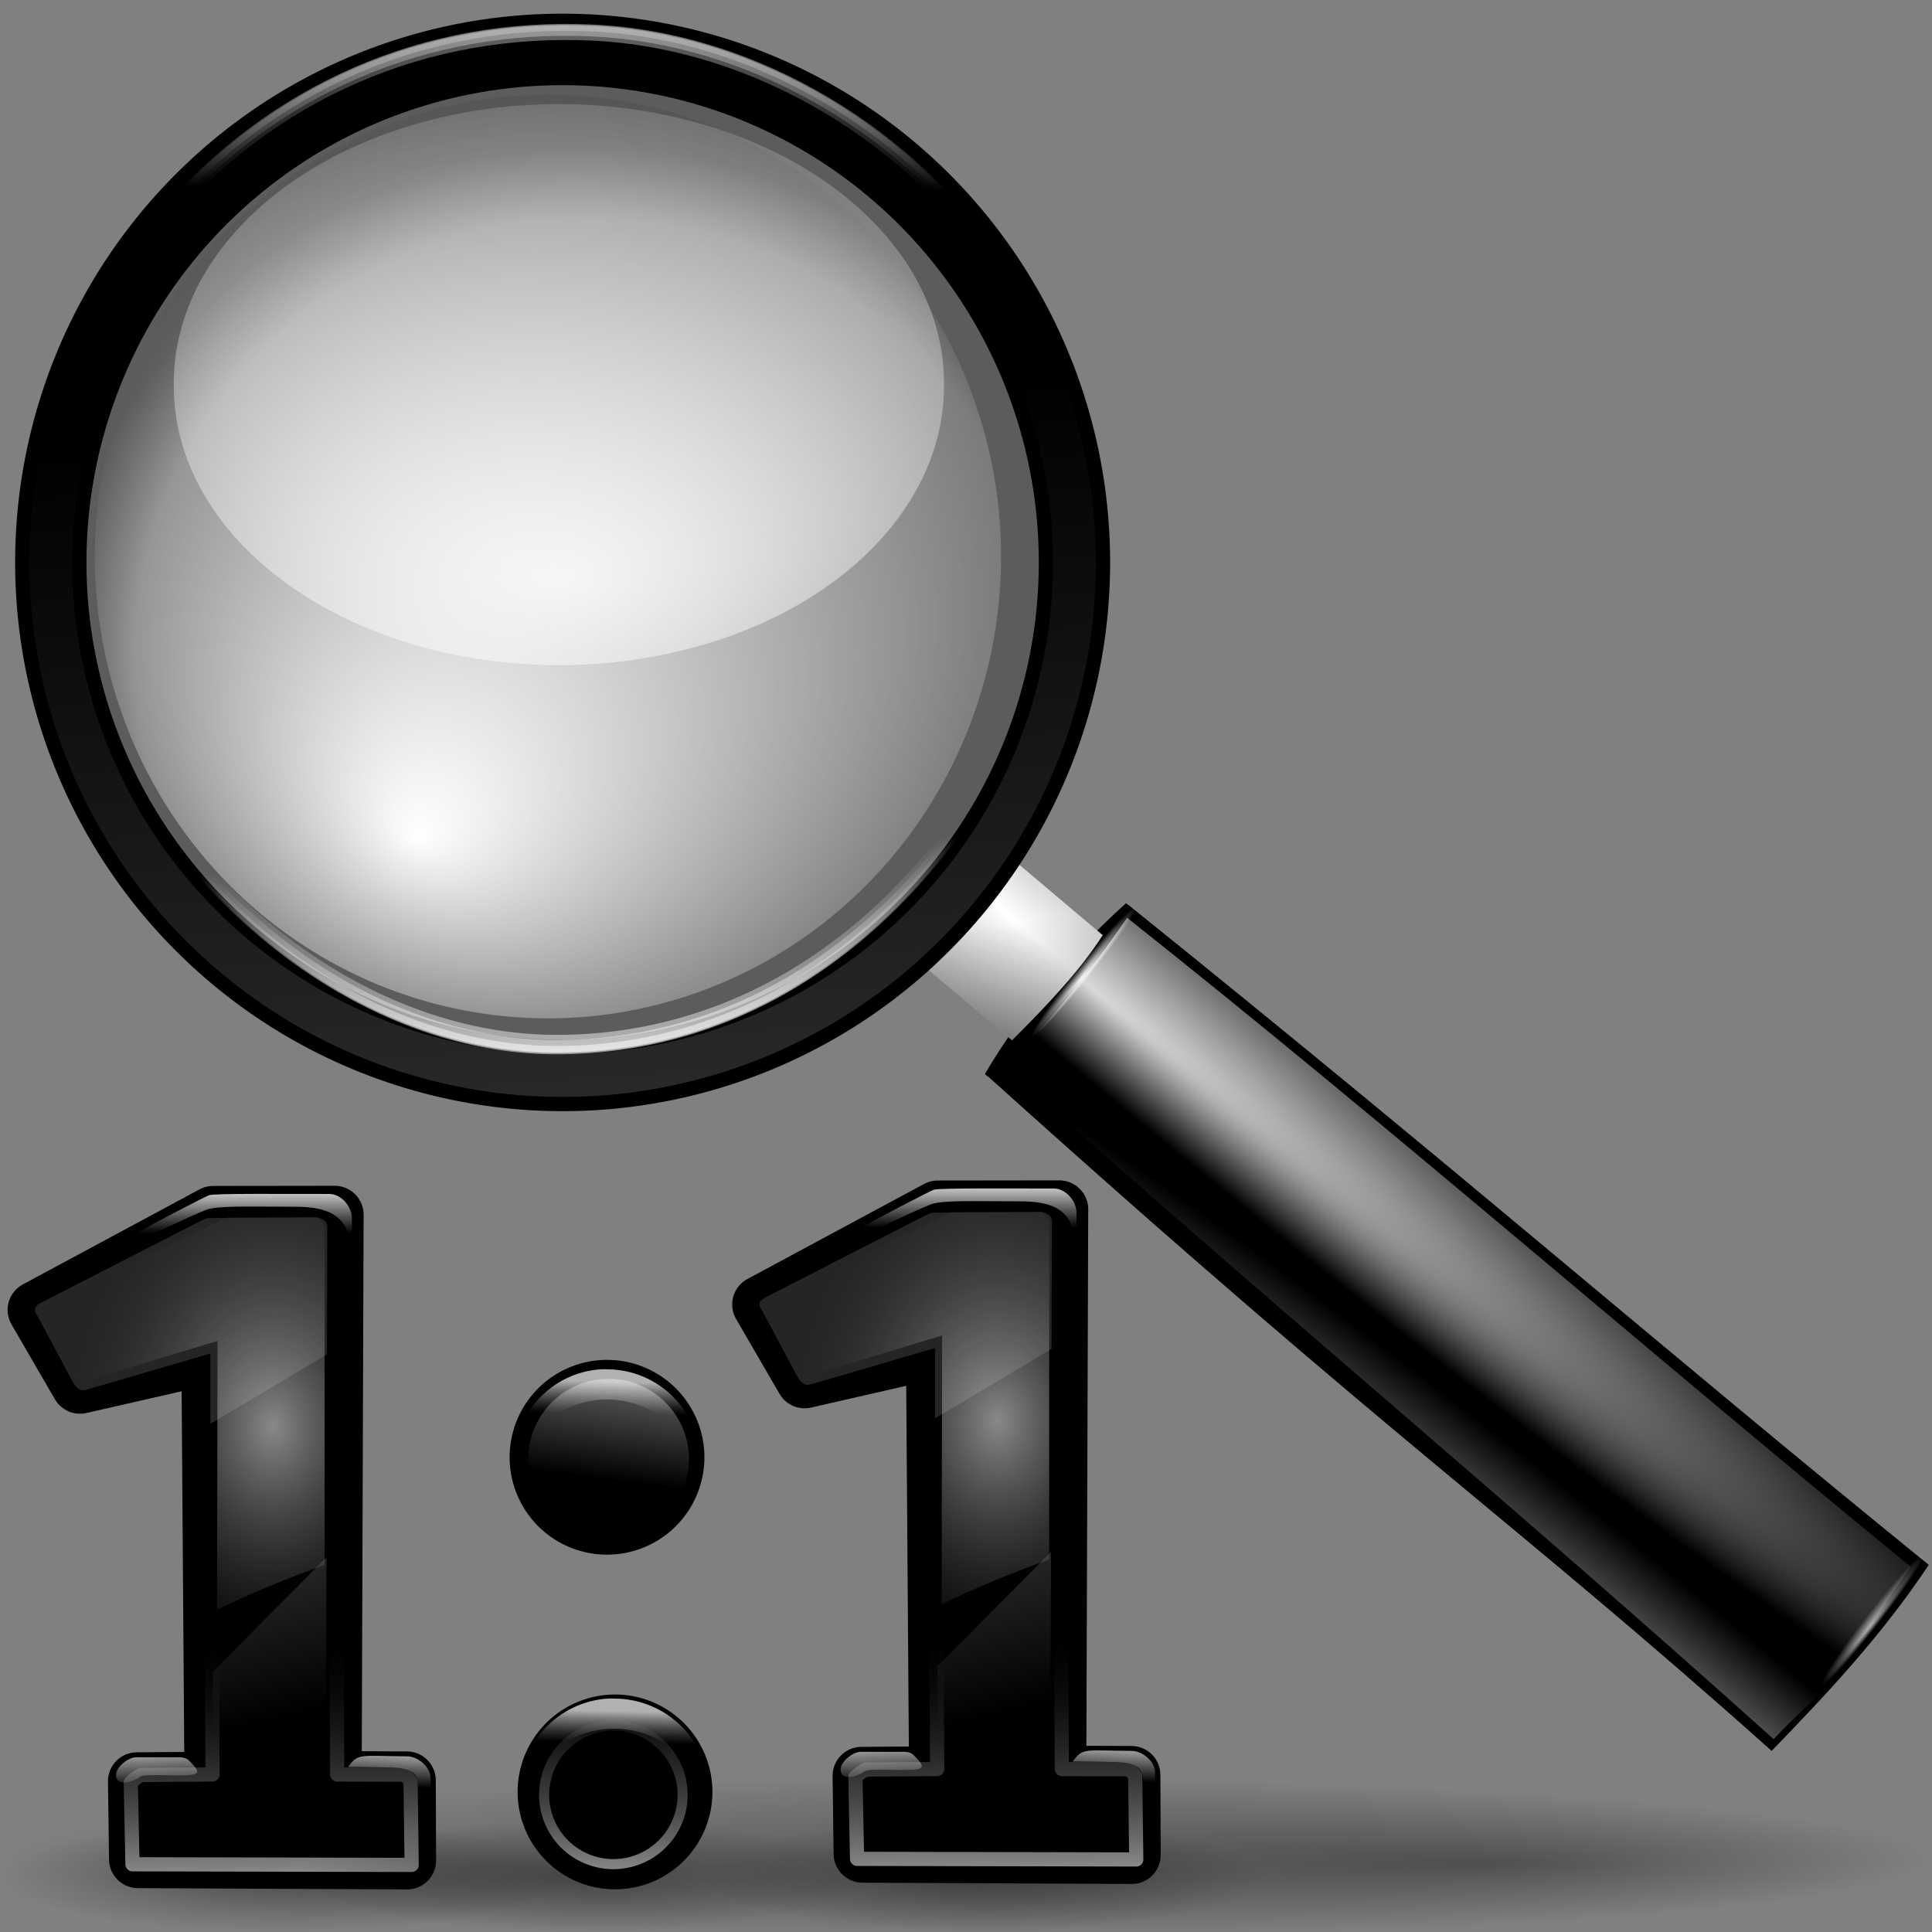 <?xml version="1.0" encoding="UTF-8" standalone="no"?>
<!-- Created with Inkscape (http://www.inkscape.org/) -->
<svg
   xmlns:dc="http://purl.org/dc/elements/1.1/"
   xmlns:cc="http://web.resource.org/cc/"
   xmlns:rdf="http://www.w3.org/1999/02/22-rdf-syntax-ns#"
   xmlns:svg="http://www.w3.org/2000/svg"
   xmlns="http://www.w3.org/2000/svg"
   xmlns:xlink="http://www.w3.org/1999/xlink"
   xmlns:sodipodi="http://inkscape.sourceforge.net/DTD/sodipodi-0.dtd"
   xmlns:inkscape="http://www.inkscape.org/namespaces/inkscape"
   width="128"
   height="128"
   id="svg1307"
   sodipodi:version="0.32"
   inkscape:version="0.43+devel"
   version="1.0"
   sodipodi:docbase="/home/johann/Developpement/kde/Oxygen/theme/svg/actions/small"
   sodipodi:docname="viewmag1.svg"
   inkscape:export-filename="/home/pinheiro/Documents/pics/new oxygen/svg/viewmag.png"
   inkscape:export-xdpi="33.75"
   inkscape:export-ydpi="33.75">
  <rect width="100%" height="100%" fill="#808080" stroke="none"/>
  <defs
     id="defs1309">
    <linearGradient
       inkscape:collect="always"
       id="linearGradient14627">
      <stop
         style="stop-color:#ffffff;stop-opacity:1;"
         offset="0"
         id="stop14629" />
      <stop
         style="stop-color:#ffffff;stop-opacity:0;"
         offset="1"
         id="stop14631" />
    </linearGradient>
    <linearGradient
       id="linearGradient10248">
      <stop
         style="stop-color:#b1b1b1;stop-opacity:1;"
         offset="0"
         id="stop10250" />
      <stop
         style="stop-color:#6f6f6f;stop-opacity:0;"
         offset="1"
         id="stop10252" />
    </linearGradient>
    <linearGradient
       id="linearGradient8496">
      <stop
         style="stop-color:#000000;stop-opacity:1;"
         offset="0"
         id="stop8498" />
      <stop
         style="stop-color:#000000;stop-opacity:0;"
         offset="1"
         id="stop8500" />
    </linearGradient>
    <linearGradient
       id="linearGradient6725">
      <stop
         style="stop-color:#ffffff;stop-opacity:1;"
         offset="0"
         id="stop6727" />
      <stop
         style="stop-color:#000000;stop-opacity:0;"
         offset="1"
         id="stop6729" />
    </linearGradient>
    <linearGradient
       id="linearGradient21723">
      <stop
         style="stop-color:#ffffff;stop-opacity:1;"
         offset="0"
         id="stop21725" />
      <stop
         style="stop-color:#000000;stop-opacity:0;"
         offset="1"
         id="stop21727" />
    </linearGradient>
    <linearGradient
       id="linearGradient19094">
      <stop
         style="stop-color:#ffffff;stop-opacity:1;"
         offset="0"
         id="stop19096" />
      <stop
         style="stop-color:#000000;stop-opacity:0;"
         offset="1"
         id="stop19098" />
    </linearGradient>
    <linearGradient
       id="linearGradient15592">
      <stop
         style="stop-color:#ffffff;stop-opacity:0.537;"
         offset="0"
         id="stop15594" />
      <stop
         style="stop-color:#000000;stop-opacity:0;"
         offset="1"
         id="stop15596" />
    </linearGradient>
    <linearGradient
       id="linearGradient15584">
      <stop
         style="stop-color:#ffffff;stop-opacity:0.537;"
         offset="0"
         id="stop15586" />
      <stop
         style="stop-color:#d82d2d;stop-opacity:0;"
         offset="1"
         id="stop15588" />
    </linearGradient>
    <linearGradient
       id="linearGradient10327">
      <stop
         style="stop-color:#ffffff;stop-opacity:0.463;"
         offset="0"
         id="stop10329" />
      <stop
         style="stop-color:#ffffff;stop-opacity:0;"
         offset="1"
         id="stop10331" />
    </linearGradient>
    <linearGradient
       id="linearGradient9446">
      <stop
         style="stop-color:#ffffff;stop-opacity:0.463;"
         offset="0"
         id="stop9448" />
      <stop
         style="stop-color:#d82d2d;stop-opacity:0;"
         offset="1"
         id="stop9450" />
    </linearGradient>
    <linearGradient
       id="linearGradient5059">
      <stop
         style="stop-color:#ffffff;stop-opacity:0.463;"
         offset="0"
         id="stop5061" />
      <stop
         style="stop-color:#000000;stop-opacity:0;"
         offset="1"
         id="stop5063" />
    </linearGradient>
    <linearGradient
       inkscape:collect="always"
       id="linearGradient4171">
      <stop
         style="stop-color:#000000;stop-opacity:1;"
         offset="0"
         id="stop4173" />
      <stop
         style="stop-color:#000000;stop-opacity:0;"
         offset="1"
         id="stop4175" />
    </linearGradient>
    <linearGradient
       id="linearGradient5176">
      <stop
         style="stop-color:#ffffff;stop-opacity:1;"
         offset="0"
         id="stop5178" />
      <stop
         style="stop-color:#ffffff;stop-opacity:0;"
         offset="1"
         id="stop5180" />
    </linearGradient>
    <linearGradient
       inkscape:collect="always"
       id="linearGradient5142">
      <stop
         style="stop-color:#ffffff;stop-opacity:1;"
         offset="0"
         id="stop5144" />
      <stop
         style="stop-color:#ffffff;stop-opacity:0;"
         offset="1"
         id="stop5146" />
    </linearGradient>
    <linearGradient
       inkscape:collect="always"
       id="linearGradient5111">
      <stop
         style="stop-color:#ffffff;stop-opacity:1;"
         offset="0"
         id="stop5113" />
      <stop
         style="stop-color:#ffffff;stop-opacity:0;"
         offset="1"
         id="stop5115" />
    </linearGradient>
    <linearGradient
       inkscape:collect="always"
       id="linearGradient4206">
      <stop
         style="stop-color:#ffffff;stop-opacity:1;"
         offset="0"
         id="stop4208" />
      <stop
         style="stop-color:#ffffff;stop-opacity:0;"
         offset="1"
         id="stop4210" />
    </linearGradient>
    <linearGradient
       id="linearGradient3319">
      <stop
         style="stop-color:#000000;stop-opacity:0;"
         offset="0"
         id="stop3321" />
      <stop
         id="stop2287"
         offset="0.863"
         style="stop-color:#000000;stop-opacity:0;" />
      <stop
         style="stop-color:#000000;stop-opacity:0.278;"
         offset="1"
         id="stop3323" />
    </linearGradient>
    <linearGradient
       inkscape:collect="always"
       id="linearGradient3201">
      <stop
         style="stop-color:#ffffff;stop-opacity:1;"
         offset="0"
         id="stop3203" />
      <stop
         style="stop-color:#ffffff;stop-opacity:0;"
         offset="1"
         id="stop3205" />
    </linearGradient>
    <linearGradient
       inkscape:collect="always"
       id="linearGradient2288">
      <stop
         style="stop-color:#ffffff;stop-opacity:1;"
         offset="0"
         id="stop2290" />
      <stop
         style="stop-color:#ffffff;stop-opacity:0;"
         offset="1"
         id="stop2292" />
    </linearGradient>
    <linearGradient
       inkscape:collect="always"
       id="linearGradient3291">
      <stop
         style="stop-color:#000000;stop-opacity:1;"
         offset="0"
         id="stop3293" />
      <stop
         style="stop-color:#000000;stop-opacity:0;"
         offset="1"
         id="stop3295" />
    </linearGradient>
    <linearGradient
       id="linearGradient3225">
      <stop
         style="stop-color:#ffffff;stop-opacity:1;"
         offset="0"
         id="stop3227" />
      <stop
         style="stop-color:#aeaeae;stop-opacity:1;"
         offset="1"
         id="stop3229" />
    </linearGradient>
    <radialGradient
       inkscape:collect="always"
       xlink:href="#linearGradient3291"
       id="radialGradient3297"
       cx="63.912"
       cy="115.709"
       fx="98.52"
       fy="119.621"
       r="63.912"
       gradientTransform="matrix(1,0,0,0.198,0,92.822)"
       gradientUnits="userSpaceOnUse" />
    <radialGradient
       inkscape:collect="always"
       xlink:href="#linearGradient3201"
       id="radialGradient4208"
       gradientUnits="userSpaceOnUse"
       gradientTransform="matrix(1,-1.176098e-14,1.570393e-16,0.351,1.038456e-13,33.628)"
       cx="53.823"
       cy="51.796"
       fx="53.363"
       fy="53.704"
       r="5.284" />
    <radialGradient
       inkscape:collect="always"
       xlink:href="#linearGradient3201"
       id="radialGradient4210"
       gradientUnits="userSpaceOnUse"
       gradientTransform="matrix(1,-5.2149e-15,-1.731804e-16,0.351,-2.940164e-13,33.628)"
       cx="53.823"
       cy="51.796"
       fx="53.363"
       fy="53.704"
       r="5.284" />
    <radialGradient
       inkscape:collect="always"
       xlink:href="#linearGradient4206"
       id="radialGradient4214"
       gradientUnits="userSpaceOnUse"
       gradientTransform="matrix(1,0,0,1.009,5.132068e-15,-0.323)"
       cx="36.921"
       cy="37.277"
       fx="28.846"
       fy="20.467"
       r="31.705" />
    <linearGradient
       inkscape:collect="always"
       xlink:href="#linearGradient5142"
       id="linearGradient4216"
       gradientUnits="userSpaceOnUse"
       x1="67.706"
       y1="137.941"
       x2="60.433"
       y2="42.427" />
    <linearGradient
       inkscape:collect="always"
       xlink:href="#linearGradient5111"
       id="linearGradient4218"
       gradientUnits="userSpaceOnUse"
       x1="34.842"
       y1="-7.142"
       x2="35.561"
       y2="11.416" />
    <linearGradient
       inkscape:collect="always"
       xlink:href="#linearGradient5111"
       id="linearGradient4220"
       gradientUnits="userSpaceOnUse"
       x1="34.842"
       y1="-7.142"
       x2="35.561"
       y2="11.416" />
    <linearGradient
       inkscape:collect="always"
       xlink:href="#linearGradient5111"
       id="linearGradient4222"
       gradientUnits="userSpaceOnUse"
       x1="34.842"
       y1="-7.142"
       x2="35.561"
       y2="11.416" />
    <radialGradient
       inkscape:collect="always"
       xlink:href="#linearGradient5176"
       id="radialGradient4224"
       gradientUnits="userSpaceOnUse"
       gradientTransform="matrix(1.744,4.610586e-7,-4.175093e-7,0.67,-30.109,9.175)"
       cx="40.479"
       cy="27.81"
       fx="40.479"
       fy="42.867"
       r="30.543" />
    <linearGradient
       inkscape:collect="always"
       xlink:href="#linearGradient5111"
       id="linearGradient4226"
       gradientUnits="userSpaceOnUse"
       x1="34.842"
       y1="-7.142"
       x2="35.561"
       y2="11.416" />
    <linearGradient
       inkscape:collect="always"
       xlink:href="#linearGradient5111"
       id="linearGradient4229"
       gradientUnits="userSpaceOnUse"
       x1="34.842"
       y1="-7.142"
       x2="35.561"
       y2="11.416" />
    <linearGradient
       inkscape:collect="always"
       xlink:href="#linearGradient5111"
       id="linearGradient4231"
       gradientUnits="userSpaceOnUse"
       x1="34.842"
       y1="-7.142"
       x2="35.561"
       y2="11.416" />
    <linearGradient
       inkscape:collect="always"
       xlink:href="#linearGradient4171"
       id="linearGradient1380"
       gradientUnits="userSpaceOnUse"
       x1="67.515"
       y1="86.706"
       x2="63.402"
       y2="61.357"
       gradientTransform="matrix(1.005,0,0,1.006,-3.514071e-3,-9.765696e-2)" />
    <linearGradient
       inkscape:collect="always"
       xlink:href="#linearGradient3225"
       id="linearGradient1395"
       gradientUnits="userSpaceOnUse"
       gradientTransform="matrix(-0.343,0.415,0.409,0.344,68.744,42.519)"
       spreadMethod="reflect"
       x1="28.072"
       y1="20.205"
       x2="40.199"
       y2="20.205" />
    <radialGradient
       inkscape:collect="always"
       xlink:href="#linearGradient2288"
       id="radialGradient1401"
       gradientUnits="userSpaceOnUse"
       gradientTransform="matrix(0.6,-0.726,7.847,6.601,-444.815,-313.042)"
       cx="32.49"
       cy="69.225"
       fx="29.739"
       fy="69.225"
       r="8.333" />
    <radialGradient
       inkscape:collect="always"
       xlink:href="#linearGradient2288"
       id="radialGradient1404"
       gradientUnits="userSpaceOnUse"
       gradientTransform="matrix(0.6,-0.726,7.847,6.601,-444.815,-313.042)"
       cx="49.157"
       cy="62.381"
       fx="45.9"
       fy="62.298"
       r="8.333" />
    <radialGradient
       inkscape:collect="always"
       xlink:href="#linearGradient3319"
       id="radialGradient1412"
       gradientUnits="userSpaceOnUse"
       gradientTransform="matrix(0.993,2.250037e-2,-2.180165e-2,0.952,1.716,0.815)"
       cx="39.126"
       cy="44.269"
       fx="39.126"
       fy="44.269"
       r="34.469" />
    <linearGradient
       y2="49.904"
       x2="22.696"
       y1="45.886"
       x1="22.555"
       gradientTransform="matrix(0.412,-5.152275e-4,5.035177e-4,0.402,6.679,76.247)"
       gradientUnits="userSpaceOnUse"
       id="linearGradient2931"
       xlink:href="#linearGradient3394"
       inkscape:collect="always" />
    <linearGradient
       y2="16.917"
       x2="73.233"
       y1="15.789"
       x1="80.281"
       gradientUnits="userSpaceOnUse"
       id="linearGradient2929"
       xlink:href="#linearGradient3354"
       inkscape:collect="always" />
    <linearGradient
       y2="9.023"
       x2="64.141"
       y1="2.609"
       x1="64.493"
       gradientUnits="userSpaceOnUse"
       id="linearGradient2927"
       xlink:href="#linearGradient3354"
       inkscape:collect="always" />
    <linearGradient
       y2="10.468"
       x2="67.959"
       y1="1.922"
       x1="67.97"
       gradientTransform="matrix(0.421,-4.935415e-4,5.371083e-4,0.402,5.523,76.246)"
       gradientUnits="userSpaceOnUse"
       id="linearGradient2925"
       xlink:href="#linearGradient3354"
       inkscape:collect="always" />
    <radialGradient
       r="54.003"
       fy="56.302"
       fx="205.047"
       cy="56.302"
       cx="205.047"
       gradientTransform="matrix(0.159,-5.430961e-7,-4.531664e-10,0.134,13.208,101.3)"
       gradientUnits="userSpaceOnUse"
       id="radialGradient2923"
       xlink:href="#linearGradient3415"
       inkscape:collect="always" />
    <radialGradient
       r="54.003"
       fy="64.029"
       fx="31.21"
       cy="64.029"
       cx="31.21"
       gradientTransform="matrix(0.159,-4.618111e-7,-2.450533e-10,0.114,13.176,101.419)"
       gradientUnits="userSpaceOnUse"
       id="radialGradient2921"
       xlink:href="#linearGradient3415"
       inkscape:collect="always" />
    <linearGradient
       y2="76.248"
       x2="69.813"
       y1="135.66"
       x1="60.466"
       gradientTransform="matrix(0.41,-5.13222e-4,5.129803e-4,0.41,6.174,75.533)"
       gradientUnits="userSpaceOnUse"
       id="linearGradient2919"
       xlink:href="#linearGradient3415"
       inkscape:collect="always" />
    <linearGradient
       y2="74.557"
       x2="71.149"
       y1="50.512"
       x1="66.027"
       gradientTransform="matrix(0.402,-5.035175e-4,5.054135e-4,0.404,7.147,76.067)"
       gradientUnits="userSpaceOnUse"
       id="linearGradient2917"
       xlink:href="#linearGradient3262"
       inkscape:collect="always" />
    <linearGradient
       y2="82.321"
       x2="71.87"
       y1="49.921"
       x1="68.017"
       gradientTransform="matrix(0.41,-5.13222e-4,5.129803e-4,0.41,6.188,75.319)"
       gradientUnits="userSpaceOnUse"
       id="linearGradient2915"
       xlink:href="#linearGradient3262"
       inkscape:collect="always" />
    <radialGradient
       r="52.844"
       fy="-6.057"
       fx="63.645"
       cy="44.872"
       cx="63.645"
       gradientTransform="matrix(0.289,3.299236e-3,-4.171194e-3,0.366,14.1,75.5)"
       gradientUnits="userSpaceOnUse"
       id="radialGradient2913"
       xlink:href="#linearGradient3281"
       inkscape:collect="always" />
    <radialGradient
       r="63.912"
       fy="115.709"
       fx="63.912"
       cy="115.709"
       cx="63.912"
       gradientTransform="matrix(1,0,0,0.198,-1.166818e-14,92.822)"
       gradientUnits="userSpaceOnUse"
       id="radialGradient1875"
       xlink:href="#linearGradient3291"
       inkscape:collect="always" />
    <linearGradient
       id="linearGradient3415">
      <stop
         style="stop-color:#ffffff;stop-opacity:1;"
         offset="0"
         id="stop3417" />
      <stop
         style="stop-color:#ffffff;stop-opacity:0;"
         offset="1"
         id="stop3419" />
    </linearGradient>
    <linearGradient
       inkscape:collect="always"
       id="linearGradient3394">
      <stop
         style="stop-color:#ffffff;stop-opacity:1;"
         offset="0"
         id="stop3396" />
      <stop
         style="stop-color:#ffffff;stop-opacity:0;"
         offset="1"
         id="stop3398" />
    </linearGradient>
    <linearGradient
       inkscape:collect="always"
       id="linearGradient3354">
      <stop
         style="stop-color:#ffffff;stop-opacity:1;"
         offset="0"
         id="stop3356" />
      <stop
         style="stop-color:#ffffff;stop-opacity:0;"
         offset="1"
         id="stop3358" />
    </linearGradient>
    <linearGradient
       id="linearGradient3281">
      <stop
         id="stop3283"
         offset="0"
         style="stop-color:#ffffff;stop-opacity:0.536;" />
      <stop
         style="stop-color:#ffffff;stop-opacity:0.498;"
         offset="0.12"
         id="stop3285" />
      <stop
         id="stop3287"
         offset="1"
         style="stop-color:#ffffff;stop-opacity:0;" />
    </linearGradient>
    <linearGradient
       id="linearGradient3262">
      <stop
         style="stop-color:#ffffff;stop-opacity:0.464;"
         offset="0"
         id="stop3264" />
      <stop
         id="stop3270"
         offset="0"
         style="stop-color:#ffffff;stop-opacity:0.498;" />
      <stop
         style="stop-color:#ffffff;stop-opacity:0;"
         offset="1"
         id="stop3266" />
    </linearGradient>
    <linearGradient
       y2="61.357"
       x2="63.402"
       y1="86.706"
       x1="67.515"
       gradientUnits="userSpaceOnUse"
       id="linearGradient4233"
       xlink:href="#linearGradient4171"
       inkscape:collect="always" />
    <linearGradient
       y2="11.416"
       x2="35.561"
       y1="-7.142"
       x1="34.842"
       gradientUnits="userSpaceOnUse"
       id="linearGradient1588"
       xlink:href="#linearGradient5111"
       inkscape:collect="always" />
    <linearGradient
       y2="11.416"
       x2="35.561"
       y1="-7.142"
       x1="34.842"
       gradientUnits="userSpaceOnUse"
       id="linearGradient1586"
       xlink:href="#linearGradient5111"
       inkscape:collect="always" />
    <linearGradient
       y2="11.416"
       x2="35.561"
       y1="-7.142"
       x1="34.842"
       gradientUnits="userSpaceOnUse"
       id="linearGradient1584"
       xlink:href="#linearGradient5111"
       inkscape:collect="always" />
    <radialGradient
       r="30.543"
       fy="42.867"
       fx="40.479"
       cy="27.81"
       cx="40.479"
       gradientTransform="matrix(1.744,4.610586e-7,-4.175093e-7,0.67,-30.109,9.175)"
       gradientUnits="userSpaceOnUse"
       id="radialGradient1582"
       xlink:href="#linearGradient5176"
       inkscape:collect="always" />
    <linearGradient
       y2="11.416"
       x2="35.561"
       y1="-7.142"
       x1="34.842"
       gradientUnits="userSpaceOnUse"
       id="linearGradient1580"
       xlink:href="#linearGradient5111"
       inkscape:collect="always" />
    <linearGradient
       y2="11.416"
       x2="35.561"
       y1="-7.142"
       x1="34.842"
       gradientUnits="userSpaceOnUse"
       id="linearGradient1578"
       xlink:href="#linearGradient5111"
       inkscape:collect="always" />
    <linearGradient
       y2="11.416"
       x2="35.561"
       y1="-7.142"
       x1="34.842"
       gradientUnits="userSpaceOnUse"
       id="linearGradient1576"
       xlink:href="#linearGradient5111"
       inkscape:collect="always" />
    <linearGradient
       y2="42.427"
       x2="60.433"
       y1="137.941"
       x1="67.706"
       gradientUnits="userSpaceOnUse"
       id="linearGradient1574"
       xlink:href="#linearGradient5142"
       inkscape:collect="always" />
    <radialGradient
       r="31.705"
       fy="20.467"
       fx="28.846"
       cy="37.277"
       cx="36.921"
       gradientTransform="matrix(1,0,0,1.009,5.168498e-15,-0.323)"
       gradientUnits="userSpaceOnUse"
       id="radialGradient1572"
       xlink:href="#linearGradient4206"
       inkscape:collect="always" />
    <linearGradient
       y2="20.205"
       x2="40.199"
       y1="20.205"
       x1="28.072"
       spreadMethod="reflect"
       gradientTransform="matrix(-0.341,0.412,0.407,0.342,68.406,42.371)"
       gradientUnits="userSpaceOnUse"
       id="linearGradient4212"
       xlink:href="#linearGradient3225"
       inkscape:collect="always" />
    <radialGradient
       r="5.284"
       fy="53.704"
       fx="53.363"
       cy="51.796"
       cx="53.823"
       gradientTransform="matrix(1,-4.578256e-15,-1.789776e-16,0.351,-2.934967e-13,33.628)"
       gradientUnits="userSpaceOnUse"
       id="radialGradient1569"
       xlink:href="#linearGradient3201"
       inkscape:collect="always" />
    <radialGradient
       r="5.284"
       fy="53.704"
       fx="53.363"
       cy="51.796"
       cx="53.823"
       gradientTransform="matrix(1,-1.216344e-14,1.598749e-16,0.351,1.078159e-13,33.628)"
       gradientUnits="userSpaceOnUse"
       id="radialGradient1567"
       xlink:href="#linearGradient3201"
       inkscape:collect="always" />
    <radialGradient
       r="8.333"
       fy="69.225"
       fx="29.739"
       cy="69.225"
       cx="32.49"
       gradientTransform="matrix(0.597,-0.722,7.809,6.563,-442.606,-311.141)"
       gradientUnits="userSpaceOnUse"
       id="radialGradient4206"
       xlink:href="#linearGradient2288"
       inkscape:collect="always" />
    <radialGradient
       r="8.333"
       fy="62.298"
       fx="45.9"
       cy="62.381"
       cx="49.157"
       gradientTransform="matrix(0.597,-0.722,7.809,6.563,-442.606,-311.141)"
       gradientUnits="userSpaceOnUse"
       id="radialGradient4204"
       xlink:href="#linearGradient2288"
       inkscape:collect="always" />
    <radialGradient
       r="34.469"
       fy="68.58"
       fx="53.932"
       cy="40.474"
       cx="36.921"
       gradientTransform="matrix(0.823,5.555219e-2,-5.126408e-2,0.747,8.622,7.386)"
       gradientUnits="userSpaceOnUse"
       id="radialGradient4202"
       xlink:href="#linearGradient3319"
       inkscape:collect="always" />
    <radialGradient
       gradientUnits="userSpaceOnUse"
       gradientTransform="matrix(1,0,0,0.198,0,92.822)"
       r="63.912"
       fy="119.621"
       fx="98.52"
       cy="115.709"
       cx="63.912"
       id="radialGradient1562"
       xlink:href="#linearGradient3291"
       inkscape:collect="always" />
    <linearGradient
       id="linearGradient1556">
      <stop
         id="stop1558"
         offset="0"
         style="stop-color:#ffffff;stop-opacity:1;" />
      <stop
         id="stop1560"
         offset="1"
         style="stop-color:#aeaeae;stop-opacity:1;" />
    </linearGradient>
    <linearGradient
       id="linearGradient1530">
      <stop
         id="stop1532"
         offset="0"
         style="stop-color:#000000;stop-opacity:0.201;" />
      <stop
         style="stop-color:#000000;stop-opacity:0.151;"
         offset="0.25"
         id="stop4202" />
      <stop
         style="stop-color:#000000;stop-opacity:0.068;"
         offset="0.5"
         id="stop4200" />
      <stop
         id="stop1536"
         offset="1"
         style="stop-color:#000000;stop-opacity:0;" />
    </linearGradient>
    <linearGradient
       id="linearGradient1506">
      <stop
         id="stop1508"
         offset="0"
         style="stop-color:#ffffff;stop-opacity:1;" />
      <stop
         id="stop1510"
         offset="1"
         style="stop-color:#ffffff;stop-opacity:0;" />
    </linearGradient>
    <radialGradient
       inkscape:collect="always"
       xlink:href="#linearGradient3291"
       id="radialGradient1685"
       gradientUnits="userSpaceOnUse"
       gradientTransform="matrix(1,0,0,0.198,0,92.822)"
       cx="63.912"
       cy="115.709"
       fx="98.52"
       fy="119.621"
       r="63.912" />
    <radialGradient
       inkscape:collect="always"
       xlink:href="#linearGradient3201"
       id="radialGradient1687"
       gradientUnits="userSpaceOnUse"
       gradientTransform="matrix(1,-1.075483e-14,1.317138e-16,0.351,8.152036e-14,33.628)"
       cx="53.823"
       cy="51.796"
       fx="53.363"
       fy="53.704"
       r="5.284" />
    <radialGradient
       inkscape:collect="always"
       xlink:href="#linearGradient3201"
       id="radialGradient1689"
       gradientUnits="userSpaceOnUse"
       gradientTransform="matrix(1,-7.491725e-15,-1.443729e-16,0.351,-3.372004e-13,33.628)"
       cx="53.823"
       cy="51.796"
       fx="53.363"
       fy="53.704"
       r="5.284" />
    <radialGradient
       inkscape:collect="always"
       xlink:href="#linearGradient4206"
       id="radialGradient1691"
       gradientUnits="userSpaceOnUse"
       gradientTransform="matrix(1,0,0,1.009,8.999632e-15,-0.323)"
       cx="36.921"
       cy="37.277"
       fx="28.846"
       fy="20.467"
       r="31.705" />
    <linearGradient
       inkscape:collect="always"
       xlink:href="#linearGradient5142"
       id="linearGradient1693"
       gradientUnits="userSpaceOnUse"
       x1="67.706"
       y1="137.941"
       x2="60.433"
       y2="42.427" />
    <linearGradient
       inkscape:collect="always"
       xlink:href="#linearGradient5111"
       id="linearGradient1695"
       gradientUnits="userSpaceOnUse"
       x1="34.842"
       y1="-7.142"
       x2="35.561"
       y2="11.416" />
    <linearGradient
       inkscape:collect="always"
       xlink:href="#linearGradient5111"
       id="linearGradient1697"
       gradientUnits="userSpaceOnUse"
       x1="34.842"
       y1="-7.142"
       x2="35.561"
       y2="11.416" />
    <linearGradient
       inkscape:collect="always"
       xlink:href="#linearGradient5111"
       id="linearGradient1699"
       gradientUnits="userSpaceOnUse"
       x1="34.842"
       y1="-7.142"
       x2="35.561"
       y2="11.416" />
    <radialGradient
       inkscape:collect="always"
       xlink:href="#linearGradient5176"
       id="radialGradient1701"
       gradientUnits="userSpaceOnUse"
       gradientTransform="matrix(1.744,4.610586e-7,-4.175093e-7,0.67,-30.109,9.175)"
       cx="40.479"
       cy="27.81"
       fx="40.479"
       fy="42.867"
       r="30.543" />
    <linearGradient
       inkscape:collect="always"
       xlink:href="#linearGradient5111"
       id="linearGradient1703"
       gradientUnits="userSpaceOnUse"
       x1="34.842"
       y1="-7.142"
       x2="35.561"
       y2="11.416" />
    <linearGradient
       inkscape:collect="always"
       xlink:href="#linearGradient5111"
       id="linearGradient1705"
       gradientUnits="userSpaceOnUse"
       x1="34.842"
       y1="-7.142"
       x2="35.561"
       y2="11.416" />
    <linearGradient
       inkscape:collect="always"
       xlink:href="#linearGradient5111"
       id="linearGradient1707"
       gradientUnits="userSpaceOnUse"
       x1="34.842"
       y1="-7.142"
       x2="35.561"
       y2="11.416" />
    <radialGradient
       inkscape:collect="always"
       xlink:href="#linearGradient3281"
       id="radialGradient2373"
       gradientUnits="userSpaceOnUse"
       gradientTransform="matrix(0.289,3.299236e-3,-4.171194e-3,0.366,14.1,75.5)"
       cx="63.645"
       cy="44.872"
       fx="63.645"
       fy="-6.057"
       r="52.844" />
    <linearGradient
       inkscape:collect="always"
       xlink:href="#linearGradient3262"
       id="linearGradient2375"
       gradientUnits="userSpaceOnUse"
       gradientTransform="matrix(0.41,-5.13222e-4,5.129803e-4,0.41,6.188,75.319)"
       x1="68.017"
       y1="49.921"
       x2="71.87"
       y2="82.321" />
    <linearGradient
       inkscape:collect="always"
       xlink:href="#linearGradient3262"
       id="linearGradient2377"
       gradientUnits="userSpaceOnUse"
       gradientTransform="matrix(0.402,-5.035175e-4,5.054135e-4,0.404,7.147,76.067)"
       x1="66.027"
       y1="50.512"
       x2="71.149"
       y2="74.557" />
    <linearGradient
       inkscape:collect="always"
       xlink:href="#linearGradient3415"
       id="linearGradient2379"
       gradientUnits="userSpaceOnUse"
       gradientTransform="matrix(0.41,-5.13222e-4,5.129803e-4,0.41,6.174,75.533)"
       x1="60.466"
       y1="135.66"
       x2="69.813"
       y2="76.248" />
    <radialGradient
       inkscape:collect="always"
       xlink:href="#linearGradient3415"
       id="radialGradient2381"
       gradientUnits="userSpaceOnUse"
       gradientTransform="matrix(0.159,-4.618111e-7,-2.450533e-10,0.114,13.176,101.419)"
       cx="31.21"
       cy="64.029"
       fx="31.21"
       fy="64.029"
       r="54.003" />
    <radialGradient
       inkscape:collect="always"
       xlink:href="#linearGradient3415"
       id="radialGradient2383"
       gradientUnits="userSpaceOnUse"
       gradientTransform="matrix(0.159,-5.430961e-7,-4.531664e-10,0.134,13.208,101.3)"
       cx="205.047"
       cy="56.302"
       fx="205.047"
       fy="56.302"
       r="54.003" />
    <linearGradient
       inkscape:collect="always"
       xlink:href="#linearGradient3354"
       id="linearGradient2385"
       gradientUnits="userSpaceOnUse"
       gradientTransform="matrix(0.421,-4.935415e-4,5.371083e-4,0.402,5.523,76.246)"
       x1="67.97"
       y1="1.922"
       x2="67.959"
       y2="10.468" />
    <linearGradient
       inkscape:collect="always"
       xlink:href="#linearGradient3354"
       id="linearGradient2387"
       gradientUnits="userSpaceOnUse"
       x1="64.493"
       y1="2.609"
       x2="64.141"
       y2="9.023" />
    <linearGradient
       inkscape:collect="always"
       xlink:href="#linearGradient3354"
       id="linearGradient2389"
       gradientUnits="userSpaceOnUse"
       x1="80.281"
       y1="15.789"
       x2="73.233"
       y2="16.917" />
    <linearGradient
       inkscape:collect="always"
       xlink:href="#linearGradient3394"
       id="linearGradient2391"
       gradientUnits="userSpaceOnUse"
       gradientTransform="matrix(0.412,-5.152275e-4,5.035177e-4,0.402,6.679,76.247)"
       x1="22.555"
       y1="45.886"
       x2="22.696"
       y2="49.904" />
    <linearGradient
       inkscape:collect="always"
       xlink:href="#linearGradient3394"
       id="linearGradient2394"
       gradientUnits="userSpaceOnUse"
       gradientTransform="matrix(0.412,-5.152275e-4,5.035177e-4,0.402,-51.906,115.698)"
       x1="22.555"
       y1="45.886"
       x2="22.696"
       y2="49.904" />
    <linearGradient
       inkscape:collect="always"
       xlink:href="#linearGradient3354"
       id="linearGradient2400"
       gradientUnits="userSpaceOnUse"
       gradientTransform="matrix(0.421,-4.935415e-4,5.371083e-4,0.402,5.601,77.883)"
       x1="67.97"
       y1="1.922"
       x2="67.959"
       y2="10.468" />
    <radialGradient
       inkscape:collect="always"
       xlink:href="#linearGradient3415"
       id="radialGradient2403"
       gradientUnits="userSpaceOnUse"
       gradientTransform="matrix(0.159,-5.430961e-7,-4.531664e-10,0.134,-49.078,136.919)"
       cx="205.047"
       cy="56.302"
       fx="205.047"
       fy="56.302"
       r="54.003" />
    <radialGradient
       inkscape:collect="always"
       xlink:href="#linearGradient3415"
       id="radialGradient2406"
       gradientUnits="userSpaceOnUse"
       gradientTransform="matrix(0.159,-4.618111e-7,-2.450533e-10,0.114,-46.008,111.642)"
       cx="31.21"
       cy="64.029"
       fx="31.21"
       fy="64.029"
       r="54.003" />
    <linearGradient
       inkscape:collect="always"
       xlink:href="#linearGradient3415"
       id="linearGradient2409"
       gradientUnits="userSpaceOnUse"
       gradientTransform="matrix(0.41,-5.13222e-4,5.129803e-4,0.41,-55.44,126.199)"
       x1="60.466"
       y1="135.66"
       x2="69.813"
       y2="76.248" />
    <linearGradient
       inkscape:collect="always"
       xlink:href="#linearGradient3262"
       id="linearGradient2412"
       gradientUnits="userSpaceOnUse"
       gradientTransform="matrix(0.402,-5.035175e-4,5.054135e-4,0.404,-56.348,61.217)"
       x1="66.027"
       y1="50.512"
       x2="71.149"
       y2="74.557" />
    <linearGradient
       inkscape:collect="always"
       xlink:href="#linearGradient3262"
       id="linearGradient2415"
       gradientUnits="userSpaceOnUse"
       gradientTransform="matrix(0.41,-5.13222e-4,5.129803e-4,0.41,-59.462,83.552)"
       x1="68.017"
       y1="49.921"
       x2="71.87"
       y2="82.321" />
    <radialGradient
       inkscape:collect="always"
       xlink:href="#linearGradient3281"
       id="radialGradient2418"
       gradientUnits="userSpaceOnUse"
       gradientTransform="matrix(0.289,3.299236e-3,-4.171194e-3,0.366,-54.897,84.993)"
       cx="63.645"
       cy="44.872"
       fx="63.645"
       fy="-6.057"
       r="52.844" />
    <linearGradient
       inkscape:collect="always"
       xlink:href="#linearGradient3354"
       id="linearGradient2421"
       gradientUnits="userSpaceOnUse"
       x1="64.493"
       y1="2.609"
       x2="64.141"
       y2="9.023" />
    <linearGradient
       inkscape:collect="always"
       xlink:href="#linearGradient3354"
       id="linearGradient2423"
       gradientUnits="userSpaceOnUse"
       x1="80.281"
       y1="15.789"
       x2="73.233"
       y2="16.917"
       gradientTransform="translate(-0.935,10.469)" />
    <linearGradient
       inkscape:collect="always"
       xlink:href="#linearGradient3415"
       id="linearGradient2432"
       gradientUnits="userSpaceOnUse"
       gradientTransform="matrix(0.41,-5.13222e-4,5.129803e-4,0.41,-58.479,119.294)"
       x1="60.466"
       y1="135.66"
       x2="69.813"
       y2="76.248" />
    <linearGradient
       inkscape:collect="always"
       xlink:href="#linearGradient5059"
       id="linearGradient5065"
       x1="8.691"
       y1="113.121"
       x2="9.396"
       y2="123.003"
       gradientUnits="userSpaceOnUse"
       gradientTransform="translate(-5.381,-29.092)" />
    <linearGradient
       inkscape:collect="always"
       xlink:href="#linearGradient5059"
       id="linearGradient6817"
       gradientUnits="userSpaceOnUse"
       gradientTransform="translate(80.869,55.646)"
       x1="8.691"
       y1="113.121"
       x2="9.396"
       y2="123.003" />
    <linearGradient
       inkscape:collect="always"
       xlink:href="#linearGradient10327"
       id="linearGradient10333"
       x1="66.655"
       y1="114.903"
       x2="68.875"
       y2="124.028"
       gradientUnits="userSpaceOnUse"
       gradientTransform="translate(-34,-10.269)" />
    <radialGradient
       inkscape:collect="always"
       xlink:href="#linearGradient15592"
       id="radialGradient15598"
       cx="32.591"
       cy="94.626"
       fx="32.591"
       fy="94.626"
       r="9.284"
       gradientTransform="matrix(1.646,-1.002601e-2,1.328176e-2,2.181,-22.325,-111.186)"
       gradientUnits="userSpaceOnUse" />
    <linearGradient
       inkscape:collect="always"
       xlink:href="#linearGradient19094"
       id="linearGradient19100"
       x1="29.643"
       y1="127.868"
       x2="29.643"
       y2="109.868"
       gradientUnits="userSpaceOnUse"
       gradientTransform="translate(-6.04,56.246)" />
    <linearGradient
       inkscape:collect="always"
       xlink:href="#linearGradient21723"
       id="linearGradient21729"
       x1="31.319"
       y1="130.316"
       x2="31.119"
       y2="108.396"
       gradientUnits="userSpaceOnUse" />
    <linearGradient
       inkscape:collect="always"
       xlink:href="#linearGradient3354"
       id="linearGradient21732"
       gradientUnits="userSpaceOnUse"
       gradientTransform="matrix(0.394,-4.539671e-4,5.035178e-4,0.37,12.811,115.044)"
       x1="80.281"
       y1="15.789"
       x2="73.233"
       y2="16.917" />
    <linearGradient
       inkscape:collect="always"
       xlink:href="#linearGradient3354"
       id="linearGradient21735"
       gradientUnits="userSpaceOnUse"
       x1="64.493"
       y1="2.609"
       x2="64.141"
       y2="9.023"
       gradientTransform="matrix(0.394,-4.539671e-4,5.035178e-4,0.37,12.67,115.269)" />
    <linearGradient
       inkscape:collect="always"
       xlink:href="#linearGradient3394"
       id="linearGradient22612"
       gradientUnits="userSpaceOnUse"
       gradientTransform="matrix(0.412,-6.798093e-4,5.035177e-4,0.531,19.494,92.213)"
       x1="22.555"
       y1="45.886"
       x2="22.696"
       y2="49.904" />
    <linearGradient
       inkscape:collect="always"
       xlink:href="#linearGradient10327"
       id="linearGradient1553"
       gradientUnits="userSpaceOnUse"
       gradientTransform="translate(-34,-10.269)"
       x1="66.655"
       y1="114.903"
       x2="68.875"
       y2="124.028" />
    <linearGradient
       inkscape:collect="always"
       xlink:href="#linearGradient3354"
       id="linearGradient1555"
       gradientUnits="userSpaceOnUse"
       gradientTransform="matrix(0.421,-4.935415e-4,5.371083e-4,0.402,5.601,77.883)"
       x1="67.97"
       y1="1.922"
       x2="67.959"
       y2="10.468" />
    <radialGradient
       inkscape:collect="always"
       xlink:href="#linearGradient15592"
       id="radialGradient1557"
       gradientUnits="userSpaceOnUse"
       gradientTransform="matrix(1.646,-1.002601e-2,1.328176e-2,2.181,-22.325,-111.186)"
       cx="32.591"
       cy="94.626"
       fx="32.591"
       fy="94.626"
       r="9.284" />
    <linearGradient
       inkscape:collect="always"
       xlink:href="#linearGradient3354"
       id="linearGradient1559"
       gradientUnits="userSpaceOnUse"
       gradientTransform="matrix(0.394,-4.539671e-4,5.035178e-4,0.37,12.67,115.269)"
       x1="64.493"
       y1="2.609"
       x2="64.141"
       y2="9.023" />
    <linearGradient
       inkscape:collect="always"
       xlink:href="#linearGradient21723"
       id="linearGradient1561"
       gradientUnits="userSpaceOnUse"
       x1="31.319"
       y1="130.316"
       x2="31.119"
       y2="108.396" />
    <linearGradient
       inkscape:collect="always"
       xlink:href="#linearGradient3394"
       id="linearGradient1563"
       gradientUnits="userSpaceOnUse"
       gradientTransform="matrix(0.412,-6.798093e-4,5.035177e-4,0.531,19.494,92.213)"
       x1="22.555"
       y1="45.886"
       x2="22.696"
       y2="49.904" />
    <linearGradient
       inkscape:collect="always"
       xlink:href="#linearGradient10327"
       id="linearGradient1581"
       gradientUnits="userSpaceOnUse"
       gradientTransform="translate(-34,-10.269)"
       x1="66.655"
       y1="114.903"
       x2="68.875"
       y2="124.028" />
    <linearGradient
       inkscape:collect="always"
       xlink:href="#linearGradient3354"
       id="linearGradient1583"
       gradientUnits="userSpaceOnUse"
       gradientTransform="matrix(0.421,-4.935415e-4,5.371083e-4,0.402,5.601,77.883)"
       x1="67.97"
       y1="1.922"
       x2="67.959"
       y2="10.468" />
    <radialGradient
       inkscape:collect="always"
       xlink:href="#linearGradient15592"
       id="radialGradient1585"
       gradientUnits="userSpaceOnUse"
       gradientTransform="matrix(1.646,-1.002601e-2,1.328176e-2,2.181,-22.325,-111.186)"
       cx="32.591"
       cy="94.626"
       fx="32.591"
       fy="94.626"
       r="9.284" />
    <linearGradient
       inkscape:collect="always"
       xlink:href="#linearGradient3354"
       id="linearGradient1587"
       gradientUnits="userSpaceOnUse"
       gradientTransform="matrix(0.394,-4.539671e-4,5.035178e-4,0.37,12.67,115.269)"
       x1="64.493"
       y1="2.609"
       x2="64.141"
       y2="9.023" />
    <linearGradient
       inkscape:collect="always"
       xlink:href="#linearGradient21723"
       id="linearGradient1589"
       gradientUnits="userSpaceOnUse"
       x1="31.319"
       y1="130.316"
       x2="31.119"
       y2="108.396" />
    <linearGradient
       inkscape:collect="always"
       xlink:href="#linearGradient3394"
       id="linearGradient1591"
       gradientUnits="userSpaceOnUse"
       gradientTransform="matrix(0.412,-6.798093e-4,5.035177e-4,0.531,19.494,92.213)"
       x1="22.555"
       y1="45.886"
       x2="22.696"
       y2="49.904" />
    <radialGradient
       inkscape:collect="always"
       xlink:href="#linearGradient3291"
       id="radialGradient3369"
       gradientUnits="userSpaceOnUse"
       gradientTransform="matrix(1,0,0,0.198,-1.166818e-14,92.822)"
       cx="63.912"
       cy="115.709"
       fx="63.912"
       fy="115.709"
       r="63.912" />
    <radialGradient
       inkscape:collect="always"
       xlink:href="#linearGradient3291"
       id="radialGradient3373"
       gradientUnits="userSpaceOnUse"
       gradientTransform="matrix(1,0,0,0.198,-1.166818e-14,92.822)"
       cx="63.912"
       cy="115.709"
       fx="63.912"
       fy="115.709"
       r="63.912" />
    <linearGradient
       y2="97.665"
       x2="47.423"
       y1="131.509"
       x1="47.423"
       gradientTransform="matrix(0.917,0,0,0.917,3.403,9.76)"
       gradientUnits="userSpaceOnUse"
       id="linearGradient3083"
       xlink:href="#linearGradient7913"
       inkscape:collect="always" />
    <linearGradient
       y2="9.463"
       x2="67.814"
       y1="-2.091"
       x1="67.829"
       gradientTransform="matrix(0.651,-4.935415e-4,8.308148e-4,0.402,5.361,105.369)"
       gradientUnits="userSpaceOnUse"
       id="linearGradient3081"
       xlink:href="#linearGradient3354"
       inkscape:collect="always" />
    <linearGradient
       y2="10.468"
       x2="67.959"
       y1="1.922"
       x1="67.97"
       gradientTransform="matrix(0.651,-4.935415e-4,8.308148e-4,0.402,-23.469,77.887)"
       gradientUnits="userSpaceOnUse"
       id="linearGradient2184"
       xlink:href="#linearGradient3354"
       inkscape:collect="always" />
    <radialGradient
       r="52.844"
       fy="-6.057"
       fx="63.645"
       cy="44.872"
       cx="63.645"
       gradientTransform="matrix(0.289,3.319986e-3,-4.171194e-3,0.368,-3.345,76.983)"
       gradientUnits="userSpaceOnUse"
       id="radialGradient2181"
       xlink:href="#linearGradient3281"
       inkscape:collect="always" />
    <linearGradient
       y2="10.468"
       x2="67.959"
       y1="1.922"
       x1="67.97"
       gradientTransform="matrix(0.651,-4.935415e-4,8.308148e-4,0.402,5.131,77.887)"
       gradientUnits="userSpaceOnUse"
       id="linearGradient2178"
       xlink:href="#linearGradient3354"
       inkscape:collect="always" />
    <radialGradient
       r="52.844"
       fy="-6.057"
       fx="63.645"
       cy="44.872"
       cx="63.645"
       gradientTransform="matrix(0.289,3.319986e-3,-4.171194e-3,0.368,25.952,75.982)"
       gradientUnits="userSpaceOnUse"
       id="radialGradient1624"
       xlink:href="#linearGradient3281"
       inkscape:collect="always" />
    <linearGradient
       y2="101.264"
       x2="13.367"
       y1="65.527"
       x1="14.776"
       gradientTransform="matrix(0.991,0,0,1,29.199,-0.584)"
       gradientUnits="userSpaceOnUse"
       id="linearGradient1622"
       xlink:href="#linearGradient6976"
       inkscape:collect="always" />
    <radialGradient
       r="63.912"
       fy="115.709"
       fx="63.912"
       cy="115.709"
       cx="63.912"
       gradientTransform="matrix(1,0,0,0.198,-2.278992e-14,92.822)"
       gradientUnits="userSpaceOnUse"
       id="radialGradient4372"
       xlink:href="#linearGradient3291"
       inkscape:collect="always" />
    <linearGradient
       y2="97.665"
       x2="47.423"
       y1="131.509"
       x1="47.423"
       gradientTransform="matrix(0.917,0,0,0.917,-25.427,9.76)"
       gradientUnits="userSpaceOnUse"
       id="linearGradient12303"
       xlink:href="#linearGradient7913"
       inkscape:collect="always" />
    <linearGradient
       y2="9.477"
       x2="67.814"
       y1="-2.091"
       x1="67.829"
       gradientTransform="matrix(0.651,-4.935415e-4,8.308148e-4,0.402,-23.469,105.369)"
       gradientUnits="userSpaceOnUse"
       id="linearGradient12298"
       xlink:href="#linearGradient3354"
       inkscape:collect="always" />
    <linearGradient
       id="linearGradient4833">
      <stop
         style="stop-color:#ffffff;stop-opacity:0.536;"
         offset="0"
         id="stop4835" />
      <stop
         id="stop4837"
         offset="0.12"
         style="stop-color:#ffffff;stop-opacity:0.498;" />
      <stop
         style="stop-color:#ffffff;stop-opacity:0;"
         offset="1"
         id="stop4839" />
    </linearGradient>
    <radialGradient
       inkscape:collect="always"
       xlink:href="#linearGradient3291"
       id="radialGradient4825"
       gradientUnits="userSpaceOnUse"
       gradientTransform="matrix(1,0,0,0.198,-1.759876e-14,92.822)"
       cx="63.912"
       cy="115.709"
       fx="63.912"
       fy="115.709"
       r="63.912" />
    <radialGradient
       r="34.469"
       fy="44.269"
       fx="39.126"
       cy="44.269"
       cx="39.126"
       gradientTransform="matrix(0.993,2.250037e-2,-2.180165e-2,0.952,1.716,0.815)"
       gradientUnits="userSpaceOnUse"
       id="radialGradient4823"
       xlink:href="#linearGradient3319"
       inkscape:collect="always" />
    <radialGradient
       r="8.333"
       fy="62.298"
       fx="45.9"
       cy="62.381"
       cx="49.157"
       gradientTransform="matrix(0.6,-0.726,7.847,6.601,-444.815,-313.042)"
       gradientUnits="userSpaceOnUse"
       id="radialGradient4821"
       xlink:href="#linearGradient2288"
       inkscape:collect="always" />
    <radialGradient
       r="8.333"
       fy="69.225"
       fx="29.739"
       cy="69.225"
       cx="32.49"
       gradientTransform="matrix(0.6,-0.726,7.847,6.601,-444.815,-313.042)"
       gradientUnits="userSpaceOnUse"
       id="radialGradient4819"
       xlink:href="#linearGradient2288"
       inkscape:collect="always" />
    <linearGradient
       y2="20.205"
       x2="40.199"
       y1="20.205"
       x1="28.072"
       spreadMethod="reflect"
       gradientTransform="matrix(-0.343,0.415,0.409,0.344,68.744,42.519)"
       gradientUnits="userSpaceOnUse"
       id="linearGradient4817"
       xlink:href="#linearGradient3225"
       inkscape:collect="always" />
    <linearGradient
       gradientTransform="matrix(1.005,0,0,1.006,-3.514071e-3,-9.765696e-2)"
       y2="61.357"
       x2="63.402"
       y1="86.706"
       x1="67.515"
       gradientUnits="userSpaceOnUse"
       id="linearGradient4815"
       xlink:href="#linearGradient4171"
       inkscape:collect="always" />
    <linearGradient
       y2="11.416"
       x2="35.561"
       y1="-7.142"
       x1="34.842"
       gradientUnits="userSpaceOnUse"
       id="linearGradient4813"
       xlink:href="#linearGradient5111"
       inkscape:collect="always" />
    <linearGradient
       y2="11.416"
       x2="35.561"
       y1="-7.142"
       x1="34.842"
       gradientUnits="userSpaceOnUse"
       id="linearGradient4811"
       xlink:href="#linearGradient5111"
       inkscape:collect="always" />
    <linearGradient
       y2="11.416"
       x2="35.561"
       y1="-7.142"
       x1="34.842"
       gradientUnits="userSpaceOnUse"
       id="linearGradient4809"
       xlink:href="#linearGradient5111"
       inkscape:collect="always" />
    <radialGradient
       r="30.543"
       fy="42.867"
       fx="40.479"
       cy="27.81"
       cx="40.479"
       gradientTransform="matrix(1.744,4.610586e-7,-4.175093e-7,0.67,-30.109,9.175)"
       gradientUnits="userSpaceOnUse"
       id="radialGradient4807"
       xlink:href="#linearGradient5176"
       inkscape:collect="always" />
    <linearGradient
       y2="11.416"
       x2="35.561"
       y1="-7.142"
       x1="34.842"
       gradientUnits="userSpaceOnUse"
       id="linearGradient4805"
       xlink:href="#linearGradient5111"
       inkscape:collect="always" />
    <linearGradient
       y2="11.416"
       x2="35.561"
       y1="-7.142"
       x1="34.842"
       gradientUnits="userSpaceOnUse"
       id="linearGradient4803"
       xlink:href="#linearGradient5111"
       inkscape:collect="always" />
    <linearGradient
       y2="11.416"
       x2="35.561"
       y1="-7.142"
       x1="34.842"
       gradientUnits="userSpaceOnUse"
       id="linearGradient4801"
       xlink:href="#linearGradient5111"
       inkscape:collect="always" />
    <linearGradient
       y2="42.427"
       x2="60.433"
       y1="137.941"
       x1="67.706"
       gradientUnits="userSpaceOnUse"
       id="linearGradient4799"
       xlink:href="#linearGradient5142"
       inkscape:collect="always" />
    <radialGradient
       r="31.705"
       fy="20.467"
       fx="28.846"
       cy="37.277"
       cx="36.921"
       gradientTransform="matrix(1,0,0,1.009,5.132068e-15,-0.323)"
       gradientUnits="userSpaceOnUse"
       id="radialGradient4797"
       xlink:href="#linearGradient4206"
       inkscape:collect="always" />
    <radialGradient
       r="5.284"
       fy="53.704"
       fx="53.363"
       cy="51.796"
       cx="53.823"
       gradientTransform="matrix(1,-5.2149e-15,-1.731804e-16,0.351,-2.940164e-13,33.628)"
       gradientUnits="userSpaceOnUse"
       id="radialGradient4795"
       xlink:href="#linearGradient3201"
       inkscape:collect="always" />
    <radialGradient
       r="5.284"
       fy="53.704"
       fx="53.363"
       cy="51.796"
       cx="53.823"
       gradientTransform="matrix(1,-1.176098e-14,1.570393e-16,0.351,1.038456e-13,33.628)"
       gradientUnits="userSpaceOnUse"
       id="radialGradient4793"
       xlink:href="#linearGradient3201"
       inkscape:collect="always" />
    <radialGradient
       gradientUnits="userSpaceOnUse"
       gradientTransform="matrix(1,0,0,0.198,0,92.822)"
       r="63.912"
       fy="119.621"
       fx="98.52"
       cy="115.709"
       cx="63.912"
       id="radialGradient4791"
       xlink:href="#linearGradient3291"
       inkscape:collect="always" />
    <linearGradient
       id="linearGradient4785">
      <stop
         id="stop4787"
         offset="0"
         style="stop-color:#ffffff;stop-opacity:1;" />
      <stop
         id="stop4789"
         offset="1"
         style="stop-color:#aeaeae;stop-opacity:1;" />
    </linearGradient>
    <linearGradient
       id="linearGradient4759">
      <stop
         id="stop4761"
         offset="0"
         style="stop-color:#000000;stop-opacity:0;" />
      <stop
         style="stop-color:#000000;stop-opacity:0;"
         offset="0.863"
         id="stop4763" />
      <stop
         id="stop4765"
         offset="1"
         style="stop-color:#000000;stop-opacity:0.278;" />
    </linearGradient>
    <linearGradient
       id="linearGradient4735">
      <stop
         id="stop4737"
         offset="0"
         style="stop-color:#ffffff;stop-opacity:1;" />
      <stop
         id="stop4739"
         offset="1"
         style="stop-color:#ffffff;stop-opacity:0;" />
    </linearGradient>
    <linearGradient
       id="linearGradient6976">
      <stop
         id="stop6978"
         offset="0"
         style="stop-color:#ffffff;stop-opacity:1;" />
      <stop
         id="stop6980"
         offset="1"
         style="stop-color:#000000;stop-opacity:0;" />
    </linearGradient>
    <linearGradient
       id="linearGradient7913">
      <stop
         id="stop7915"
         offset="0"
         style="stop-color:#ffffff;stop-opacity:1;" />
      <stop
         id="stop7917"
         offset="1"
         style="stop-color:#000000;stop-opacity:0;" />
    </linearGradient>
    <radialGradient
       inkscape:collect="always"
       xlink:href="#linearGradient3291"
       id="radialGradient4922"
       gradientUnits="userSpaceOnUse"
       gradientTransform="matrix(1,0,0,0.198,0,92.822)"
       cx="63.912"
       cy="115.709"
       fx="98.52"
       fy="119.621"
       r="63.912" />
    <radialGradient
       inkscape:collect="always"
       xlink:href="#linearGradient4206"
       id="radialGradient4924"
       gradientUnits="userSpaceOnUse"
       gradientTransform="matrix(1,0,0,1.009,6.215836e-15,-0.323)"
       cx="36.921"
       cy="37.277"
       fx="28.846"
       fy="20.467"
       r="31.705" />
    <radialGradient
       inkscape:collect="always"
       xlink:href="#linearGradient3319"
       id="radialGradient4926"
       gradientUnits="userSpaceOnUse"
       gradientTransform="matrix(0.993,2.250037e-2,-2.180165e-2,0.952,1.716,0.815)"
       cx="39.126"
       cy="44.269"
       fx="39.126"
       fy="44.269"
       r="34.469" />
    <radialGradient
       inkscape:collect="always"
       xlink:href="#linearGradient2288"
       id="radialGradient4928"
       gradientUnits="userSpaceOnUse"
       gradientTransform="matrix(0.6,-0.726,7.847,6.601,-444.815,-313.042)"
       cx="49.157"
       cy="62.381"
       fx="45.9"
       fy="62.298"
       r="8.333" />
    <radialGradient
       inkscape:collect="always"
       xlink:href="#linearGradient2288"
       id="radialGradient4930"
       gradientUnits="userSpaceOnUse"
       gradientTransform="matrix(0.6,-0.726,7.847,6.601,-444.815,-313.042)"
       cx="32.49"
       cy="69.225"
       fx="29.739"
       fy="69.225"
       r="8.333" />
    <radialGradient
       inkscape:collect="always"
       xlink:href="#linearGradient3201"
       id="radialGradient4932"
       gradientUnits="userSpaceOnUse"
       gradientTransform="matrix(1,-1.168898e-14,1.524947e-16,0.351,9.177338e-14,33.628)"
       cx="53.823"
       cy="51.796"
       fx="53.363"
       fy="53.704"
       r="5.284" />
    <radialGradient
       inkscape:collect="always"
       xlink:href="#linearGradient3201"
       id="radialGradient4934"
       gradientUnits="userSpaceOnUse"
       gradientTransform="matrix(1,-5.450822e-15,-1.692824e-16,0.351,-2.906936e-13,33.628)"
       cx="53.823"
       cy="51.796"
       fx="53.363"
       fy="53.704"
       r="5.284" />
    <linearGradient
       inkscape:collect="always"
       xlink:href="#linearGradient3225"
       id="linearGradient4936"
       gradientUnits="userSpaceOnUse"
       gradientTransform="matrix(-0.343,0.415,0.409,0.344,68.744,42.519)"
       spreadMethod="reflect"
       x1="28.072"
       y1="20.205"
       x2="40.199"
       y2="20.205" />
    <linearGradient
       inkscape:collect="always"
       xlink:href="#linearGradient5142"
       id="linearGradient4938"
       gradientUnits="userSpaceOnUse"
       x1="67.706"
       y1="137.941"
       x2="60.433"
       y2="42.427" />
    <linearGradient
       inkscape:collect="always"
       xlink:href="#linearGradient5111"
       id="linearGradient4940"
       gradientUnits="userSpaceOnUse"
       x1="34.842"
       y1="-7.142"
       x2="35.561"
       y2="11.416" />
    <linearGradient
       inkscape:collect="always"
       xlink:href="#linearGradient5111"
       id="linearGradient4942"
       gradientUnits="userSpaceOnUse"
       x1="34.842"
       y1="-7.142"
       x2="35.561"
       y2="11.416" />
    <linearGradient
       inkscape:collect="always"
       xlink:href="#linearGradient5111"
       id="linearGradient4944"
       gradientUnits="userSpaceOnUse"
       x1="34.842"
       y1="-7.142"
       x2="35.561"
       y2="11.416" />
    <radialGradient
       inkscape:collect="always"
       xlink:href="#linearGradient5176"
       id="radialGradient4946"
       gradientUnits="userSpaceOnUse"
       gradientTransform="matrix(1.744,4.610586e-7,-4.175093e-7,0.67,-30.109,9.175)"
       cx="40.479"
       cy="27.81"
       fx="40.479"
       fy="42.867"
       r="30.543" />
    <linearGradient
       inkscape:collect="always"
       xlink:href="#linearGradient5111"
       id="linearGradient4948"
       gradientUnits="userSpaceOnUse"
       x1="34.842"
       y1="-7.142"
       x2="35.561"
       y2="11.416" />
    <linearGradient
       inkscape:collect="always"
       xlink:href="#linearGradient5111"
       id="linearGradient4950"
       gradientUnits="userSpaceOnUse"
       x1="34.842"
       y1="-7.142"
       x2="35.561"
       y2="11.416" />
    <linearGradient
       inkscape:collect="always"
       xlink:href="#linearGradient5111"
       id="linearGradient4952"
       gradientUnits="userSpaceOnUse"
       x1="34.842"
       y1="-7.142"
       x2="35.561"
       y2="11.416" />
    <linearGradient
       inkscape:collect="always"
       xlink:href="#linearGradient4171"
       id="linearGradient4954"
       gradientUnits="userSpaceOnUse"
       gradientTransform="matrix(1.005,0,0,1.006,-3.514071e-3,-9.765696e-2)"
       x1="67.515"
       y1="86.706"
       x2="63.402"
       y2="61.357" />
    <radialGradient
       inkscape:collect="always"
       xlink:href="#linearGradient3291"
       id="radialGradient4956"
       gradientUnits="userSpaceOnUse"
       gradientTransform="matrix(1,0,0,0.198,-1.470048e-14,92.822)"
       cx="63.912"
       cy="115.709"
       fx="63.912"
       fy="115.709"
       r="63.912" />
    <linearGradient
       inkscape:collect="always"
       xlink:href="#linearGradient3394"
       id="linearGradient4961"
       gradientUnits="userSpaceOnUse"
       gradientTransform="matrix(0.412,-6.798093e-4,5.035177e-4,0.531,4.998,91.859)"
       x1="22.555"
       y1="45.886"
       x2="22.696"
       y2="49.904" />
    <linearGradient
       inkscape:collect="always"
       xlink:href="#linearGradient21723"
       id="linearGradient4964"
       gradientUnits="userSpaceOnUse"
       x1="31.319"
       y1="130.316"
       x2="31.119"
       y2="108.396"
       gradientTransform="translate(-14.496,-0.354)" />
    <linearGradient
       inkscape:collect="always"
       xlink:href="#linearGradient3354"
       id="linearGradient4967"
       gradientUnits="userSpaceOnUse"
       gradientTransform="matrix(0.394,-4.539671e-4,5.035178e-4,0.37,-1.826,114.915)"
       x1="64.493"
       y1="2.609"
       x2="64.141"
       y2="9.023" />
    <radialGradient
       inkscape:collect="always"
       xlink:href="#linearGradient15592"
       id="radialGradient4970"
       gradientUnits="userSpaceOnUse"
       gradientTransform="matrix(1.646,-1.002601e-2,1.328176e-2,2.181,-36.821,-111.539)"
       cx="32.591"
       cy="94.626"
       fx="32.591"
       fy="94.626"
       r="9.284" />
    <linearGradient
       inkscape:collect="always"
       xlink:href="#linearGradient3354"
       id="linearGradient4973"
       gradientUnits="userSpaceOnUse"
       gradientTransform="matrix(0.421,-4.935415e-4,5.371083e-4,0.402,-8.895,77.53)"
       x1="67.97"
       y1="1.922"
       x2="67.959"
       y2="10.468" />
    <linearGradient
       inkscape:collect="always"
       xlink:href="#linearGradient10327"
       id="linearGradient4976"
       gradientUnits="userSpaceOnUse"
       gradientTransform="translate(-48.496,-10.623)"
       x1="66.655"
       y1="114.903"
       x2="68.875"
       y2="124.028" />
    <linearGradient
       inkscape:collect="always"
       xlink:href="#linearGradient6725"
       id="linearGradient6731"
       x1="37.035"
       y1="112.298"
       x2="37.035"
       y2="83.709"
       gradientUnits="userSpaceOnUse" />
    <linearGradient
       inkscape:collect="always"
       xlink:href="#linearGradient10248"
       id="linearGradient10254"
       x1="40.063"
       y1="113.344"
       x2="40.017"
       y2="115.466"
       gradientUnits="userSpaceOnUse" />
    <linearGradient
       inkscape:collect="always"
       xlink:href="#linearGradient10248"
       id="linearGradient10258"
       gradientUnits="userSpaceOnUse"
       x1="40.063"
       y1="113.344"
       x2="40.017"
       y2="115.466"
       gradientTransform="matrix(0.988,0,0,1,8.492e-3,-21.815)" />
    <linearGradient
       inkscape:collect="always"
       xlink:href="#linearGradient14627"
       id="linearGradient14633"
       x1="39.839"
       y1="77.307"
       x2="37.035"
       y2="99.158"
       gradientUnits="userSpaceOnUse" />
  </defs>
  <sodipodi:namedview
     id="base"
     pagecolor="#ffffff"
     bordercolor="#666666"
     borderopacity="1.0"
     inkscape:pageopacity="0.0"
     inkscape:pageshadow="2"
     inkscape:zoom="1.4142136"
     inkscape:cx="24.639227"
     inkscape:cy="4.1078802"
     inkscape:current-layer="layer1"
     showgrid="true"
     inkscape:document-units="px"
     inkscape:grid-bbox="true"
     guidetolerance="0.1px"
     showguides="true"
     inkscape:guide-bbox="true"
     inkscape:window-width="1106"
     inkscape:window-height="902"
     inkscape:window-x="104"
     inkscape:window-y="0">
    <sodipodi:guide
       orientation="horizontal"
       position="3.182"
       id="guide2204" />
  </sodipodi:namedview>
  <g
     id="layer1"
     inkscape:label="Layer 1"
     inkscape:groupmode="layer">
    <path
       sodipodi:type="arc"
       style="opacity:0.186;fill:#000000;fill-opacity:1;fill-rule:nonzero;stroke:none;stroke-width:0.25;stroke-linecap:round;stroke-linejoin:round;stroke-miterlimit:4;stroke-dasharray:none;stroke-dashoffset:4;stroke-opacity:0.06"
       id="path5115"
       sodipodi:cx="42.559193"
       sodipodi:cy="38.36776"
       sodipodi:rx="28.050377"
       sodipodi:ry="27.244333"
       d="M 70.61 38.368 A 28.05 27.244 0 1 1  14.509,38.368 A 28.05 27.244 0 1 1  70.61 38.368 z"
       transform="matrix(1.187,0,0,1.295,-13.227,-11.991)" />
    <path
       sodipodi:nodetypes="ccc"
       id="path2276"
       d="M 50.893,3.281 L 50.893,0.487 L 50.893,3.281 z "
       style="fill:#ffffff;fill-opacity:0.757;fill-rule:nonzero;stroke:none;stroke-width:0.5;stroke-linecap:round;stroke-linejoin:round;stroke-miterlimit:4;stroke-dasharray:none;stroke-dashoffset:4;stroke-opacity:1" />
    <path
       inkscape:r_cy="true"
       inkscape:r_cx="true"
       transform="matrix(0.295,0,0,0.293,46.009,90.392)"
       d="M 127.824 115.709 A 63.912 12.642 0 1 1  0,115.709 A 63.912 12.642 0 1 1  127.824 115.709 z"
       sodipodi:ry="12.641975"
       sodipodi:rx="63.912209"
       sodipodi:cy="115.70919"
       sodipodi:cx="63.912209"
       id="path3367"
       style="opacity:0.381;fill:url(#radialGradient3369);fill-opacity:1;fill-rule:nonzero;stroke:none;stroke-width:0;stroke-linecap:round;stroke-linejoin:round;stroke-miterlimit:4;stroke-dasharray:none;stroke-dashoffset:4;stroke-opacity:1"
       sodipodi:type="arc" />
    <path
       sodipodi:type="arc"
       style="opacity:0.381;fill:url(#radialGradient3297);fill-opacity:1.0;fill-rule:nonzero;stroke:none;stroke-width:0;stroke-linecap:round;stroke-linejoin:round;stroke-miterlimit:4;stroke-dasharray:none;stroke-dashoffset:4;stroke-opacity:1"
       id="path3289"
       sodipodi:cx="63.912209"
       sodipodi:cy="115.70919"
       sodipodi:rx="63.912209"
       sodipodi:ry="12.641975"
       d="M 127.824 115.709 A 63.912 12.642 0 1 1  0,115.709 A 63.912 12.642 0 1 1  127.824 115.709 z"
       transform="matrix(1,0,0,0.417,0,74.872)" />
    <path
       transform="matrix(1.127,0,0,-1.116,-4.878,78.233)"
       d="M 68.626 37.277 A 31.705 31.979 0 1 1  5.216,37.277 A 31.705 31.979 0 1 1  68.626 37.277 z"
       sodipodi:ry="31.979494"
       sodipodi:rx="31.704992"
       sodipodi:cy="37.277058"
       sodipodi:cx="36.920532"
       id="path4204"
       style="fill:url(#radialGradient4214);fill-opacity:1;fill-rule:nonzero;stroke:none;stroke-width:5.529;stroke-linecap:round;stroke-linejoin:round;stroke-miterlimit:4;stroke-dasharray:none;stroke-dashoffset:4;stroke-opacity:1"
       sodipodi:type="arc" />
    <path
       sodipodi:type="arc"
       style="fill:url(#radialGradient1412);fill-opacity:1;fill-rule:nonzero;stroke:#5c5c5c;stroke-width:4.548;stroke-linecap:round;stroke-linejoin:round;stroke-miterlimit:4;stroke-dasharray:none;stroke-dashoffset:4;stroke-opacity:1"
       id="path3308"
       sodipodi:cx="36.920532"
       sodipodi:cy="37.277058"
       sodipodi:rx="31.704992"
       sodipodi:ry="31.979494"
       d="M 68.626 37.277 A 31.705 31.979 0 1 1  5.216,37.277 A 31.705 31.979 0 1 1  68.626 37.277 z"
       transform="matrix(1.02,0,0,1.03,-1.357,-1.523)" />
    <path
       style="fill:#000000;fill-opacity:1;fill-rule:nonzero;stroke:none;stroke-width:5.907;stroke-linecap:round;stroke-linejoin:round;stroke-miterlimit:4;stroke-dashoffset:4;stroke-opacity:1"
       d="M 65.41,71.273 C 69.221,67.835 72.305,64.101 74.763,59.958 C 96.814,77.69 109.68,88.976 127.785,103.676 C 124.659,108.384 120.972,112.289 117.376,116 C 99.967,100.459 92.844,95.977 65.41,71.273 z "
       id="rect1410"
       sodipodi:nodetypes="ccccc" />
    <path
       sodipodi:nodetypes="ccccc"
       id="path2286"
       d="M 66.035,71.254 C 69.149,68.168 72.125,64.521 74.674,60.804 C 91.993,74.531 110.124,90.356 126.596,103.804 C 123.34,108.452 122.223,110.679 117.506,115.22 C 100.334,99.89 82.536,85.972 66.035,71.254 z "
       style="opacity:0.856;fill:url(#radialGradient1404);fill-opacity:1;fill-rule:nonzero;stroke:none;stroke-width:5.907;stroke-linecap:round;stroke-linejoin:round;stroke-miterlimit:4;stroke-dashoffset:4;stroke-opacity:1" />
    <path
       style="opacity:0.744;fill:url(#radialGradient1401);fill-opacity:1;fill-rule:nonzero;stroke:none;stroke-width:5.907;stroke-linecap:round;stroke-linejoin:round;stroke-miterlimit:4;stroke-dashoffset:4;stroke-opacity:1"
       d="M 67.958,71.906 L 75.669,67.609 C 92.987,81.337 108.085,92.33 125.819,105.113 C 123.464,110.42 121.768,110.756 117.506,115.22 C 100.6,100.023 84.459,86.624 67.958,71.906 z "
       id="path2296"
       sodipodi:nodetypes="ccccc" />
    <path
       style="fill:#000000;fill-opacity:1;fill-rule:nonzero;stroke:none;stroke-width:5.907;stroke-linecap:round;stroke-linejoin:round;stroke-miterlimit:4;stroke-dashoffset:4;stroke-opacity:1"
       d="M 74.605,59.837 C 70.795,63.274 67.704,67.017 65.246,71.159 L 65.428,71.312 C 69.238,67.875 72.329,64.132 74.787,59.989 L 74.605,59.837 z "
       id="path2300" />
    <path
       sodipodi:type="arc"
       style="fill:url(#radialGradient4208);fill-opacity:1;fill-rule:nonzero;stroke:none;stroke-width:3.805;stroke-linecap:round;stroke-linejoin:round;stroke-miterlimit:4;stroke-dasharray:none;stroke-dashoffset:4;stroke-opacity:1"
       id="path3199"
       sodipodi:cx="53.82272"
       sodipodi:cy="51.796238"
       sodipodi:rx="5.2844129"
       sodipodi:ry="1.8535739"
       d="M 59.107 51.796 A 5.284 1.854 0 1 1  48.538,51.796 A 5.284 1.854 0 1 1  59.107 51.796 z"
       transform="matrix(0.653,-0.816,0.195,0.157,26.555,100.16)" />
    <path
       transform="matrix(0.642,-0.825,0.198,0.153,79.262,143.77)"
       d="M 59.107 51.796 A 5.284 1.854 0 1 1  48.538,51.796 A 5.284 1.854 0 1 1  59.107 51.796 z"
       sodipodi:ry="1.8535739"
       sodipodi:rx="5.2844129"
       sodipodi:cy="51.796238"
       sodipodi:cx="53.82272"
       id="path3209"
       style="opacity:0.651;fill:url(#radialGradient4210);fill-opacity:1;fill-rule:nonzero;stroke:none;stroke-width:3.805;stroke-linecap:round;stroke-linejoin:round;stroke-miterlimit:4;stroke-dasharray:none;stroke-dashoffset:4;stroke-opacity:1"
       sodipodi:type="arc" />
    <path
       style="fill:url(#linearGradient1395);fill-opacity:1;fill-rule:nonzero;stroke:none;stroke-width:3.805;stroke-linecap:round;stroke-linejoin:round;stroke-miterlimit:4;stroke-dashoffset:4;stroke-opacity:1"
       d="M 66.565,56.475 C 64.51,59.172 62.561,61.513 60.694,63.577 L 67.049,68.923 C 69.381,66.587 71.509,64.361 73.058,61.959 L 66.565,56.475 z "
       id="rect3213"
       sodipodi:nodetypes="ccccc" />
    <path
       sodipodi:type="arc"
       style="fill:none;fill-opacity:1;fill-rule:nonzero;stroke:#000000;stroke-width:5.426;stroke-linecap:round;stroke-linejoin:round;stroke-miterlimit:4;stroke-dasharray:none;stroke-dashoffset:4;stroke-opacity:1"
       id="path3284"
       sodipodi:cx="56.987404"
       sodipodi:cy="54.891689"
       sodipodi:rx="38.931992"
       sodipodi:ry="38.931992"
       d="M 95.919 54.892 A 38.932 38.932 0 1 1  18.055,54.892 A 38.932 38.932 0 1 1  95.919 54.892 z"
       transform="matrix(0.871,0,0,0.873,-12.36,-10.659)" />
    <path
       transform="matrix(0.871,0,0,0.873,-12.36,-10.659)"
       d="M 95.919 54.892 A 38.932 38.932 0 1 1  18.055,54.892 A 38.932 38.932 0 1 1  95.919 54.892 z"
       sodipodi:ry="38.931992"
       sodipodi:rx="38.931992"
       sodipodi:cy="54.891689"
       sodipodi:cx="56.987404"
       id="path5140"
       style="opacity:0.288;fill:none;fill-opacity:1;fill-rule:nonzero;stroke:url(#linearGradient4216);stroke-width:3.264;stroke-linecap:round;stroke-linejoin:round;stroke-miterlimit:4;stroke-dasharray:none;stroke-dashoffset:4;stroke-opacity:1"
       sodipodi:type="arc" />
    <g
       transform="matrix(-1.022,0,0,-1.336,74.813,71.916)"
       id="g5150">
      <path
         style="fill:none;fill-opacity:0.75;fill-rule:evenodd;stroke:url(#linearGradient4218);stroke-width:0.414;stroke-linecap:butt;stroke-linejoin:miter;stroke-miterlimit:4;stroke-dasharray:none;stroke-opacity:1"
         d="M 9.623,14.273 C 16.524,6.083 26.348,1.753 37.116,1.753 C 47.884,1.753 58.409,7.201 64.414,14.98 C 64.414,14.98 64.414,14.98 64.414,14.98"
         id="path5152"
         sodipodi:nodetypes="czcc" />
      <path
         sodipodi:nodetypes="czcc"
         id="path5154"
         d="M 9.623,14.573 C 16.524,6.383 26.348,2.053 37.116,2.053 C 47.884,2.053 58.409,7.501 64.414,15.28 C 64.414,15.28 64.414,15.28 64.414,15.28"
         style="fill:none;fill-opacity:0.75;fill-rule:evenodd;stroke:url(#linearGradient4220);stroke-width:0.914;stroke-linecap:butt;stroke-linejoin:miter;stroke-miterlimit:4;stroke-dasharray:none;stroke-opacity:1" />
      <path
         style="fill:none;fill-opacity:0.75;fill-rule:evenodd;stroke:url(#linearGradient4222);stroke-width:0.614;stroke-linecap:butt;stroke-linejoin:miter;stroke-miterlimit:4;stroke-dasharray:none;stroke-opacity:1"
         d="M 9.623,14.473 C 16.524,6.283 26.348,1.953 37.116,1.953 C 47.884,1.953 58.409,7.401 64.414,15.18 C 64.414,15.18 64.414,15.18 64.414,15.18"
         id="path5156"
         sodipodi:nodetypes="czcc" />
    </g>
    <path
       sodipodi:type="arc"
       style="opacity:0.833;fill:url(#radialGradient4224);fill-opacity:1;fill-rule:nonzero;stroke:none;stroke-width:0.242;stroke-linecap:round;stroke-linejoin:round;stroke-miterlimit:4;stroke-dasharray:none;stroke-dashoffset:4;stroke-opacity:0.06"
       id="path5174"
       sodipodi:cx="40.478767"
       sodipodi:cy="27.809845"
       sodipodi:rx="30.480581"
       sodipodi:ry="14.380795"
       d="M 70.959 27.81 A 30.481 14.381 0 1 1  9.998,27.81 A 30.481 14.381 0 1 1  70.959 27.81 z"
       transform="matrix(0.837,0,0,1.285,3.147,-10.253)"
       inkscape:export-xdpi="90"
       inkscape:export-ydpi="90" />
    <g
       id="g5127"
       transform="matrix(1.021,4.779554e-2,-4.758109e-2,1.107,1.447,-1.862)"
       style="opacity:0.772">
      <path
         sodipodi:nodetypes="czcc"
         id="path5109"
         d="M 9.623,14.273 C 16.524,6.083 26.348,1.753 37.116,1.753 C 47.884,1.753 58.409,7.201 64.414,14.98 C 64.414,14.98 64.414,14.98 64.414,14.98"
         style="fill:none;fill-opacity:0.75;fill-rule:evenodd;stroke:url(#linearGradient4226);stroke-width:0.414;stroke-linecap:butt;stroke-linejoin:miter;stroke-miterlimit:4;stroke-dasharray:none;stroke-opacity:1" />
      <path
         style="fill:none;fill-opacity:0.75;fill-rule:evenodd;stroke:url(#linearGradient4229);stroke-width:0.914;stroke-linecap:butt;stroke-linejoin:miter;stroke-miterlimit:4;stroke-dasharray:none;stroke-opacity:1"
         d="M 9.623,14.573 C 16.524,6.383 26.348,2.053 37.116,2.053 C 47.884,2.053 58.409,7.501 64.414,15.28 C 64.414,15.28 64.414,15.28 64.414,15.28"
         id="path5119"
         sodipodi:nodetypes="czcc" />
      <path
         sodipodi:nodetypes="czcc"
         id="path5123"
         d="M 9.623,14.473 C 16.524,6.283 26.348,1.953 37.116,1.953 C 47.884,1.953 58.409,7.401 64.414,15.18 C 64.414,15.18 64.414,15.18 64.414,15.18"
         style="fill:none;fill-opacity:0.75;fill-rule:evenodd;stroke:url(#linearGradient4231);stroke-width:0.614;stroke-linecap:butt;stroke-linejoin:miter;stroke-miterlimit:4;stroke-dasharray:none;stroke-opacity:1" />
    </g>
    <path
       sodipodi:nodetypes="ccccc"
       id="path3296"
       d="M 66.565,56.475 C 64.51,59.172 62.561,61.513 60.694,63.577 L 67.049,68.923 C 69.381,66.587 71.509,64.361 73.058,61.959 L 66.565,56.475 z "
       style="fill:url(#linearGradient1380);fill-opacity:1;fill-rule:nonzero;stroke:none;stroke-width:3.805;stroke-linecap:round;stroke-linejoin:round;stroke-miterlimit:4;stroke-dashoffset:4;stroke-opacity:1" />
    <path
       sodipodi:nodetypes="ccc"
       id="path1623"
       d="M 51.068,2.372 L 51.068,-0.423 L 51.068,2.372 z "
       style="fill:#ffffff;fill-opacity:0.757;fill-rule:nonzero;stroke:none;stroke-width:0.5;stroke-linecap:round;stroke-linejoin:round;stroke-miterlimit:4;stroke-dasharray:none;stroke-dashoffset:4;stroke-opacity:1" />
    <path
       sodipodi:nodetypes="ccc"
       id="path1833"
       d="M 29.804,76.379 L 29.804,75.326 L 29.804,76.379 z "
       style="fill:#ffffff;fill-opacity:0.757;fill-rule:nonzero;stroke:none;stroke-width:0.5;stroke-linecap:round;stroke-linejoin:round;stroke-miterlimit:4;stroke-dasharray:none;stroke-dashoffset:4;stroke-opacity:1" />
    <path
       sodipodi:type="arc"
       style="opacity:0.381;fill:url(#radialGradient1875);fill-opacity:1;fill-rule:nonzero;stroke:none;stroke-width:0;stroke-linecap:round;stroke-linejoin:round;stroke-miterlimit:4;stroke-dasharray:none;stroke-dashoffset:4;stroke-opacity:1"
       id="path1835"
       sodipodi:cx="63.912209"
       sodipodi:cy="115.70919"
       sodipodi:rx="63.912209"
       sodipodi:ry="12.641975"
       d="M 127.824 115.709 A 63.912 12.642 0 1 1  0,115.709 A 63.912 12.642 0 1 1  127.824 115.709 z"
       transform="matrix(0.295,0,0,0.293,0,90.392)"
       inkscape:r_cx="true"
       inkscape:r_cy="true" />
    <path
       inkscape:r_cy="true"
       inkscape:r_cx="true"
       id="path2349"
       d="M 22.172,80.48 L 22.044,117.932 L 26.953,117.955 L 26.975,123.26 L 9.142,123.175 L 9.072,118.012 L 14.139,117.976 L 13.934,89.772 L 5.299,91.745 L 2.423,86.785 L 14.123,80.49 L 22.172,80.48"
       style="font-size:181.877px;font-style:normal;font-variant:normal;font-weight:bold;font-stretch:normal;text-align:start;line-height:125%;writing-mode:lr-tb;text-anchor:start;fill:#000000;fill-opacity:1;stroke:#000000;stroke-width:3.837;stroke-linecap:round;stroke-linejoin:round;stroke-miterlimit:4;stroke-dasharray:none;stroke-opacity:1;font-family:Bitstream Vera Sans"
       sodipodi:nodetypes="cccccccccccc" />
    <path
       style="font-size:181.877px;font-style:normal;font-variant:normal;font-weight:bold;font-stretch:normal;text-align:start;line-height:125%;writing-mode:lr-tb;text-anchor:start;opacity:0.312;fill:url(#linearGradient4976);fill-opacity:1;stroke:none;stroke-width:3.837;stroke-linecap:round;stroke-linejoin:round;stroke-miterlimit:4;stroke-dasharray:none;stroke-opacity:1;font-family:Bitstream Vera Sans"
       d="M 13.723,80.703 C 13.445,80.819 13.309,80.883 13.137,80.969 C 13.137,80.969 2.932,86.196 2.779,86.278 C 2.744,86.297 2.368,86.491 2.327,86.653 C 2.284,86.823 2.37,87.052 2.5,87.218 L 4.848,91.609 C 4.848,91.609 5.07,91.986 5.313,92.081 C 5.526,92.165 5.955,92.009 5.957,92.008 L 13.942,89.672 L 13.942,94.328 L 21.661,89.734 L 21.686,81.316 C 21.686,81.316 21.73,81.106 21.542,80.909 C 21.357,80.714 20.985,80.646 20.985,80.646 C 20.985,80.646 13.927,80.692 14.036,80.703 C 14.084,80.708 13.845,80.696 13.723,80.703 z M 21.629,103.172 L 14.098,110.766 L 14.129,117.984 L 8.911,118.047 C 8.906,118.047 8.731,118.026 8.653,118.117 C 8.574,118.209 8.598,118.319 8.598,118.328 L 8.661,123.203 L 26.504,123.297 L 26.473,118.297 C 26.473,118.297 26.472,118.27 26.473,118.266 C 26.474,118.254 26.473,118.22 26.473,118.203 C 26.473,118.197 26.474,118.178 26.473,118.172 C 26.47,118.149 26.451,118.099 26.442,118.078 C 26.44,118.075 26.444,118.049 26.442,118.047 C 26.44,118.044 26.413,118.049 26.411,118.047 C 26.405,118.043 26.385,118.019 26.379,118.016 C 26.373,118.013 26.354,118.018 26.348,118.016 C 26.335,118.011 26.299,117.987 26.286,117.984 C 26.279,117.983 26.26,117.985 26.254,117.984 C 26.232,117.982 26.201,117.984 26.192,117.984 L 21.567,117.984 L 21.629,103.172 z "
       id="path7694"
       inkscape:r_cx="true"
       inkscape:r_cy="true"
       sodipodi:nodetypes="ccssccscccccscscccccsccccssssssssssccc" />
    <path
       inkscape:r_cy="true"
       inkscape:r_cx="true"
       style="fill:url(#linearGradient4973);fill-opacity:1;fill-rule:evenodd;stroke:none;stroke-width:1px;stroke-linecap:butt;stroke-linejoin:miter;stroke-opacity:1"
       d="M 1.504,86.646 C 1.504,85.498 13.466,79.304 13.863,79.184 C 14.272,79.06 18.874,79.107 21.819,79.103 C 22.589,79.102 23.312,79.914 23.313,80.711 C 23.315,82.522 23.386,85.822 23.307,83.526 C 23.229,81.258 22.732,79.953 19.595,79.953 C 16.588,79.953 14.414,79.858 13.644,80.161 C 11.449,81.026 1.926,85.751 1.504,86.646 z "
       id="path2363"
       sodipodi:nodetypes="czcczssc" />
    <path
       style="font-size:181.877px;font-style:normal;font-variant:normal;font-weight:bold;font-stretch:normal;text-align:start;line-height:125%;writing-mode:lr-tb;text-anchor:start;fill:url(#radialGradient4970);fill-opacity:1;stroke:none;stroke-width:3.837;stroke-linecap:round;stroke-linejoin:round;stroke-miterlimit:4;stroke-dasharray:none;stroke-opacity:1;font-family:Bitstream Vera Sans"
       d="M 15.004,80.648 C 14.925,80.682 14.737,80.784 14.504,80.93 C 14.318,81.047 14.089,81.105 14.036,81.117 L 3.098,86.367 C 3.098,86.367 3.014,86.467 2.973,86.555 C 2.97,86.561 2.944,86.579 2.942,86.586 C 2.941,86.589 2.942,86.614 2.942,86.617 C 2.93,86.834 2.942,86.992 2.942,86.992 L 5.254,91.305 C 5.254,91.305 5.386,91.406 5.473,91.461 C 5.486,91.468 5.525,91.488 5.536,91.492 C 5.542,91.494 5.56,91.491 5.567,91.492 C 5.588,91.494 5.637,91.494 5.661,91.492 C 5.73,91.485 5.786,91.461 5.786,91.461 L 14.411,88.836 L 14.379,106.648 C 16.628,105.559 19.011,104.571 21.504,103.68 L 21.504,81.336 L 21.379,80.961 C 21.29,80.889 21.004,80.68 21.004,80.68 L 15.036,80.648 C 15.029,80.651 15.018,80.643 15.004,80.648 z "
       id="path12960"
       inkscape:r_cx="true"
       inkscape:r_cy="true" />
    <path
       sodipodi:nodetypes="cccczsc"
       id="path2367"
       d="M 23.062,117.069 C 23.739,116.129 23.87,116.343 26.967,116.362 C 27.689,116.361 28.521,117.064 28.522,117.797 C 28.525,119.462 28.567,120.009 28.569,121.674 C 28.05,121.446 27.741,120.583 27.745,119.049 C 27.75,117.46 27.573,117.113 25.601,117.095 C 24.721,117.087 23.676,117.065 23.062,117.069 z "
       style="opacity:0.716;fill:url(#linearGradient4967);fill-opacity:1;fill-rule:evenodd;stroke:none;stroke-width:1px;stroke-linecap:butt;stroke-linejoin:miter;stroke-opacity:1"
       inkscape:r_cx="true"
       inkscape:r_cy="true" />
    <path
       inkscape:r_cy="true"
       inkscape:r_cx="true"
       id="path20848"
       d="M 22.164,80.675 L 22.343,117.563 L 26.654,117.575 C 26.654,117.575 26.91,117.657 26.98,117.733 C 27.051,117.809 27.202,118.055 27.202,118.055 L 27.274,123.554 L 8.777,123.513 L 8.665,118.101 C 8.665,118.101 8.887,117.905 8.968,117.835 C 9.049,117.764 9.386,117.598 9.386,117.598 L 14.084,117.562 L 13.923,89.579 L 13.528,89.661 L 5.499,91.498 C 5.499,91.498 5.414,91.543 5.33,91.511 C 5.247,91.479 5.165,91.371 5.165,91.371 L 2.557,86.856 C 2.557,86.856 2.479,86.716 2.513,86.61 C 2.547,86.503 2.692,86.43 2.692,86.43 L 13.636,80.54 C 13.636,80.54 13.936,80.393 14.179,80.331 C 14.423,80.27 14.61,80.293 14.61,80.293 L 21.812,80.29 C 21.812,80.29 22.02,80.38 22.086,80.438"
       style="font-size:181.877px;font-style:normal;font-variant:normal;font-weight:bold;font-stretch:normal;text-align:start;line-height:125%;writing-mode:lr-tb;text-anchor:start;fill:none;fill-opacity:1;stroke:url(#linearGradient4964);stroke-width:0.94;stroke-linecap:round;stroke-linejoin:round;stroke-miterlimit:4;stroke-dasharray:none;stroke-opacity:1;font-family:Bitstream Vera Sans"
       sodipodi:nodetypes="cccsccccscccccsccsccsccs" />
    <path
       sodipodi:nodetypes="ccscssc"
       id="path22610"
       d="M 8.999,116.425 L 11.657,116.424 C 11.84,116.423 12.263,116.384 12.515,116.634 C 13.301,117.413 13.326,117.623 12.042,117.619 C 11.734,117.663 9.556,117.525 9.302,117.701 C 8.475,118.276 7.686,118.203 7.686,117.613 C 7.685,117.022 8.551,116.426 8.999,116.425 z "
       style="opacity:0.579;fill:url(#linearGradient4961);fill-opacity:1;fill-rule:nonzero;stroke:none;stroke-width:9.518;stroke-linecap:round;stroke-linejoin:round;stroke-miterlimit:4;stroke-dashoffset:4;stroke-opacity:1"
       inkscape:r_cx="true"
       inkscape:r_cy="true" />
    <g
       inkscape:r_cy="true"
       inkscape:r_cx="true"
       transform="translate(33.511,-0.714)"
       id="g1565">
      <path
         inkscape:r_cy="true"
         inkscape:r_cx="true"
         id="path1567"
         d="M 36.668,80.834 L 36.54,118.286 L 41.449,118.308 L 41.471,123.613 L 23.637,123.528 L 23.568,118.366 L 28.635,118.329 L 28.429,90.125 L 19.795,92.099 L 16.918,87.139 L 28.619,80.844 L 36.668,80.834"
         style="font-size:181.877px;font-style:normal;font-variant:normal;font-weight:bold;font-stretch:normal;text-align:start;line-height:125%;writing-mode:lr-tb;text-anchor:start;fill:#000000;fill-opacity:1;stroke:#000000;stroke-width:3.837;stroke-linecap:round;stroke-linejoin:round;stroke-miterlimit:4;stroke-dasharray:none;stroke-opacity:1;font-family:Bitstream Vera Sans"
         sodipodi:nodetypes="cccccccccccc" />
      <path
         style="font-size:181.877px;font-style:normal;font-variant:normal;font-weight:bold;font-stretch:normal;text-align:start;line-height:125%;writing-mode:lr-tb;text-anchor:start;opacity:0.312;fill:url(#linearGradient1581);fill-opacity:1;stroke:none;stroke-width:3.837;stroke-linecap:round;stroke-linejoin:round;stroke-miterlimit:4;stroke-dasharray:none;stroke-opacity:1;font-family:Bitstream Vera Sans"
         d="M 28.219,81.057 C 27.94,81.172 27.805,81.236 27.633,81.322 C 27.633,81.322 17.428,86.55 17.275,86.632 C 17.24,86.65 16.863,86.844 16.823,87.006 C 16.78,87.177 16.866,87.405 16.996,87.571 L 19.344,91.963 C 19.344,91.963 19.566,92.339 19.808,92.434 C 20.022,92.518 20.45,92.362 20.453,92.361 L 28.438,90.025 L 28.438,94.682 L 36.156,90.088 L 36.182,81.669 C 36.182,81.669 36.225,81.46 36.038,81.263 C 35.853,81.068 35.481,81 35.481,81 C 35.481,81 28.422,81.045 28.531,81.057 C 28.58,81.062 28.341,81.05 28.219,81.057 z M 36.125,103.525 L 28.594,111.119 L 28.625,118.338 L 23.406,118.4 C 23.402,118.4 23.227,118.379 23.148,118.471 C 23.07,118.562 23.094,118.673 23.094,118.682 L 23.156,123.557 L 41,123.65 L 40.969,118.65 C 40.969,118.65 40.968,118.624 40.969,118.619 C 40.97,118.607 40.969,118.574 40.969,118.557 C 40.968,118.55 40.969,118.532 40.969,118.525 C 40.965,118.503 40.947,118.453 40.938,118.432 C 40.936,118.429 40.94,118.403 40.938,118.4 C 40.935,118.398 40.909,118.403 40.906,118.4 C 40.901,118.396 40.881,118.372 40.875,118.369 C 40.869,118.366 40.85,118.372 40.844,118.369 C 40.831,118.365 40.794,118.34 40.781,118.338 C 40.775,118.337 40.756,118.339 40.75,118.338 C 40.728,118.336 40.697,118.338 40.688,118.338 L 36.062,118.338 L 36.125,103.525 z "
         id="path1569"
         inkscape:r_cx="true"
         inkscape:r_cy="true"
         sodipodi:nodetypes="ccssccscccccscscccccsccccssssssssssccc" />
      <path
         inkscape:r_cy="true"
         inkscape:r_cx="true"
         style="fill:url(#linearGradient1583);fill-opacity:1;fill-rule:evenodd;stroke:none;stroke-width:1px;stroke-linecap:butt;stroke-linejoin:miter;stroke-opacity:1"
         d="M 16,87 C 16,85.851 27.961,79.658 28.359,79.537 C 28.768,79.414 33.37,79.46 36.315,79.457 C 37.084,79.456 37.808,80.268 37.809,81.065 C 37.811,82.875 37.882,86.176 37.803,83.88 C 37.725,81.611 37.228,80.307 34.091,80.307 C 31.084,80.307 28.909,80.211 28.14,80.515 C 25.944,81.38 16.421,86.104 16,87 z "
         id="path1571"
         sodipodi:nodetypes="czcczssc" />
      <path
         style="font-size:181.877px;font-style:normal;font-variant:normal;font-weight:bold;font-stretch:normal;text-align:start;line-height:125%;writing-mode:lr-tb;text-anchor:start;fill:url(#radialGradient1585);fill-opacity:1;stroke:none;stroke-width:3.837;stroke-linecap:round;stroke-linejoin:round;stroke-miterlimit:4;stroke-dasharray:none;stroke-opacity:1;font-family:Bitstream Vera Sans"
         d="M 29.5,81.002 C 29.42,81.036 29.232,81.137 29,81.283 C 28.814,81.4 28.585,81.459 28.531,81.471 L 17.594,86.721 C 17.594,86.721 17.509,86.821 17.469,86.908 C 17.466,86.915 17.439,86.933 17.438,86.939 C 17.437,86.943 17.438,86.967 17.438,86.971 C 17.426,87.188 17.438,87.346 17.438,87.346 L 19.75,91.658 C 19.75,91.658 19.882,91.76 19.969,91.814 C 19.981,91.822 20.021,91.842 20.031,91.846 C 20.037,91.847 20.056,91.845 20.062,91.846 C 20.084,91.847 20.133,91.847 20.156,91.846 C 20.225,91.839 20.281,91.814 20.281,91.814 L 28.906,89.189 L 28.875,107.002 C 31.124,105.912 33.507,104.925 36,104.033 L 36,81.689 L 35.875,81.314 C 35.786,81.243 35.5,81.033 35.5,81.033 L 29.531,81.002 C 29.524,81.005 29.513,80.996 29.5,81.002 z "
         id="path1573"
         inkscape:r_cx="true"
         inkscape:r_cy="true" />
      <path
         sodipodi:nodetypes="cccczsc"
         id="path1575"
         d="M 37.558,117.423 C 38.234,116.483 38.366,116.697 41.463,116.716 C 42.184,116.715 43.017,117.417 43.018,118.15 C 43.02,119.816 43.062,120.362 43.064,122.028 C 42.545,121.8 42.237,120.937 42.241,119.403 C 42.245,117.813 42.069,117.466 40.097,117.449 C 39.216,117.441 38.172,117.418 37.558,117.423 z "
         style="opacity:0.716;fill:url(#linearGradient1587);fill-opacity:1;fill-rule:evenodd;stroke:none;stroke-width:1px;stroke-linecap:butt;stroke-linejoin:miter;stroke-opacity:1"
         inkscape:r_cx="true"
         inkscape:r_cy="true" />
      <path
         inkscape:r_cy="true"
         inkscape:r_cx="true"
         id="path1577"
         d="M 36.66,81.029 L 36.838,117.917 L 41.15,117.928 C 41.15,117.928 41.406,118.01 41.476,118.086 C 41.547,118.162 41.698,118.409 41.698,118.409 L 41.77,123.907 L 23.273,123.867 L 23.16,118.454 C 23.16,118.454 23.383,118.259 23.464,118.188 C 23.545,118.118 23.882,117.951 23.882,117.951 L 28.58,117.916 L 28.419,89.933 L 28.023,90.015 L 19.995,91.852 C 19.995,91.852 19.909,91.896 19.826,91.865 C 19.742,91.833 19.661,91.725 19.661,91.725 L 17.053,87.21 C 17.053,87.21 16.975,87.07 17.008,86.963 C 17.042,86.857 17.188,86.783 17.188,86.783 L 28.132,80.894 C 28.132,80.894 28.432,80.747 28.675,80.685 C 28.919,80.623 29.106,80.646 29.106,80.646 L 36.307,80.644 C 36.307,80.644 36.516,80.734 36.582,80.791"
         style="font-size:181.877px;font-style:normal;font-variant:normal;font-weight:bold;font-stretch:normal;text-align:start;line-height:125%;writing-mode:lr-tb;text-anchor:start;fill:none;fill-opacity:1;stroke:url(#linearGradient1589);stroke-width:0.94;stroke-linecap:round;stroke-linejoin:round;stroke-miterlimit:4;stroke-dasharray:none;stroke-opacity:1;font-family:Bitstream Vera Sans"
         sodipodi:nodetypes="cccsccccscccccsccsccsccs" />
      <path
         sodipodi:nodetypes="ccscssc"
         id="path1579"
         d="M 23.495,116.779 L 26.153,116.777 C 26.336,116.776 26.759,116.738 27.011,116.987 C 27.797,117.766 27.821,117.976 26.538,117.972 C 26.23,118.017 24.052,117.879 23.798,118.055 C 22.97,118.629 22.182,118.557 22.181,117.966 C 22.181,117.375 23.047,116.779 23.495,116.779 z "
         style="opacity:0.579;fill:url(#linearGradient1591);fill-opacity:1;fill-rule:nonzero;stroke:none;stroke-width:9.518;stroke-linecap:round;stroke-linejoin:round;stroke-miterlimit:4;stroke-dashoffset:4;stroke-opacity:1"
         inkscape:r_cx="true"
         inkscape:r_cy="true" />
    </g>
    <path
       sodipodi:type="arc"
       style="opacity:1;fill:#000000;fill-opacity:1;fill-rule:evenodd;stroke:none;stroke-width:0.94;stroke-linecap:round;stroke-linejoin:round;stroke-miterlimit:4;stroke-dasharray:none;stroke-opacity:1"
       id="path1617"
       sodipodi:cx="37.034718"
       sodipodi:cy="97.50602"
       sodipodi:rx="6.4523492"
       sodipodi:ry="6.4523492"
       d="M 43.487 97.506 A 6.452 6.452 0 1 1  30.582,97.506 A 6.452 6.452 0 1 1  43.487 97.506 z"
       inkscape:r_cx="true"
       inkscape:r_cy="true"
       transform="translate(3.182,-0.958)" />
    <path
       transform="translate(3.712,21.213)"
       inkscape:r_cy="true"
       inkscape:r_cx="true"
       d="M 43.487 97.506 A 6.452 6.452 0 1 1  30.582,97.506 A 6.452 6.452 0 1 1  43.487 97.506 z"
       sodipodi:ry="6.4523492"
       sodipodi:rx="6.4523492"
       sodipodi:cy="97.50602"
       sodipodi:cx="37.034718"
       id="path1619"
       style="opacity:1;fill:#000000;fill-opacity:1;fill-rule:evenodd;stroke:none;stroke-width:0.94;stroke-linecap:round;stroke-linejoin:round;stroke-miterlimit:4;stroke-dasharray:none;stroke-opacity:1"
       sodipodi:type="arc" />
    <path
       inkscape:r_cy="true"
       inkscape:r_cx="true"
       transform="matrix(0.295,0,0,0.293,20,90.392)"
       d="M 127.824 115.709 A 63.912 12.642 0 1 1  0,115.709 A 63.912 12.642 0 1 1  127.824 115.709 z"
       sodipodi:ry="12.641975"
       sodipodi:rx="63.912209"
       sodipodi:cy="115.70919"
       sodipodi:cx="63.912209"
       id="path3371"
       style="opacity:0.381;fill:url(#radialGradient3373);fill-opacity:1;fill-rule:nonzero;stroke:none;stroke-width:0;stroke-linecap:round;stroke-linejoin:round;stroke-miterlimit:4;stroke-dasharray:none;stroke-dashoffset:4;stroke-opacity:1"
       sodipodi:type="arc" />
    <path
       sodipodi:type="arc"
       style="opacity:1;fill:none;fill-opacity:1;fill-rule:evenodd;stroke:url(#linearGradient6731);stroke-width:0.94;stroke-linecap:round;stroke-linejoin:round;stroke-miterlimit:4;stroke-dasharray:none;stroke-opacity:1"
       id="path4958"
       sodipodi:cx="37.034718"
       sodipodi:cy="97.50602"
       sodipodi:rx="6.4523492"
       sodipodi:ry="6.4523492"
       d="M 43.487 97.506 A 6.452 6.452 0 1 1  30.582,97.506 A 6.452 6.452 0 1 1  43.487 97.506 z"
       inkscape:r_cx="true"
       inkscape:r_cy="true"
       transform="matrix(0.711,0,0,0.711,14.306,49.588)" />
    <path
       style="opacity:1;fill:url(#linearGradient10254);fill-opacity:1.0;fill-rule:evenodd;stroke:none;stroke-width:0.94;stroke-linecap:round;stroke-linejoin:round;stroke-miterlimit:4;stroke-dasharray:none;stroke-opacity:1"
       d="M 40.281,112.534 C 36.997,112.742 34.406,115.479 34.406,118.815 C 34.406,119.157 34.447,119.488 34.5,119.815 C 34.984,116.824 37.56,114.534 40.688,114.534 C 43.807,114.534 46.412,116.804 46.906,119.784 C 46.954,119.472 47,119.141 47,118.815 C 47,115.344 44.159,112.534 40.688,112.534 C 40.552,112.534 40.415,112.526 40.281,112.534 z "
       id="path6733"
       inkscape:r_cx="true"
       inkscape:r_cy="true" />
    <path
       inkscape:r_cy="true"
       inkscape:r_cx="true"
       id="path10256"
       d="M 39.804,90.719 C 36.56,90.927 34,93.664 34,97 C 34,97.342 34.041,97.673 34.093,98 C 34.571,95.009 37.116,92.719 40.206,92.719 C 43.287,92.719 45.861,94.989 46.349,97.969 C 46.396,97.657 46.442,97.325 46.442,97 C 46.442,93.528 43.635,90.719 40.206,90.719 C 40.072,90.719 39.936,90.71 39.804,90.719 z "
       style="opacity:1;fill:url(#linearGradient10258);fill-opacity:1;fill-rule:evenodd;stroke:none;stroke-width:0.94;stroke-linecap:round;stroke-linejoin:round;stroke-miterlimit:4;stroke-dasharray:none;stroke-opacity:1" />
    <path
       transform="matrix(0.825,0,0,0.825,9.769,16.234)"
       inkscape:r_cy="true"
       inkscape:r_cx="true"
       d="M 43.487 97.506 A 6.452 6.452 0 1 1  30.582,97.506 A 6.452 6.452 0 1 1  43.487 97.506 z"
       sodipodi:ry="6.4523492"
       sodipodi:rx="6.4523492"
       sodipodi:cy="97.50602"
       sodipodi:cx="37.034718"
       id="path11133"
       style="opacity:1;fill:url(#linearGradient14633);fill-opacity:1;fill-rule:evenodd;stroke:none;stroke-width:0.94;stroke-linecap:round;stroke-linejoin:round;stroke-miterlimit:4;stroke-dasharray:none;stroke-opacity:1"
       sodipodi:type="arc" />
  </g>
</svg>
